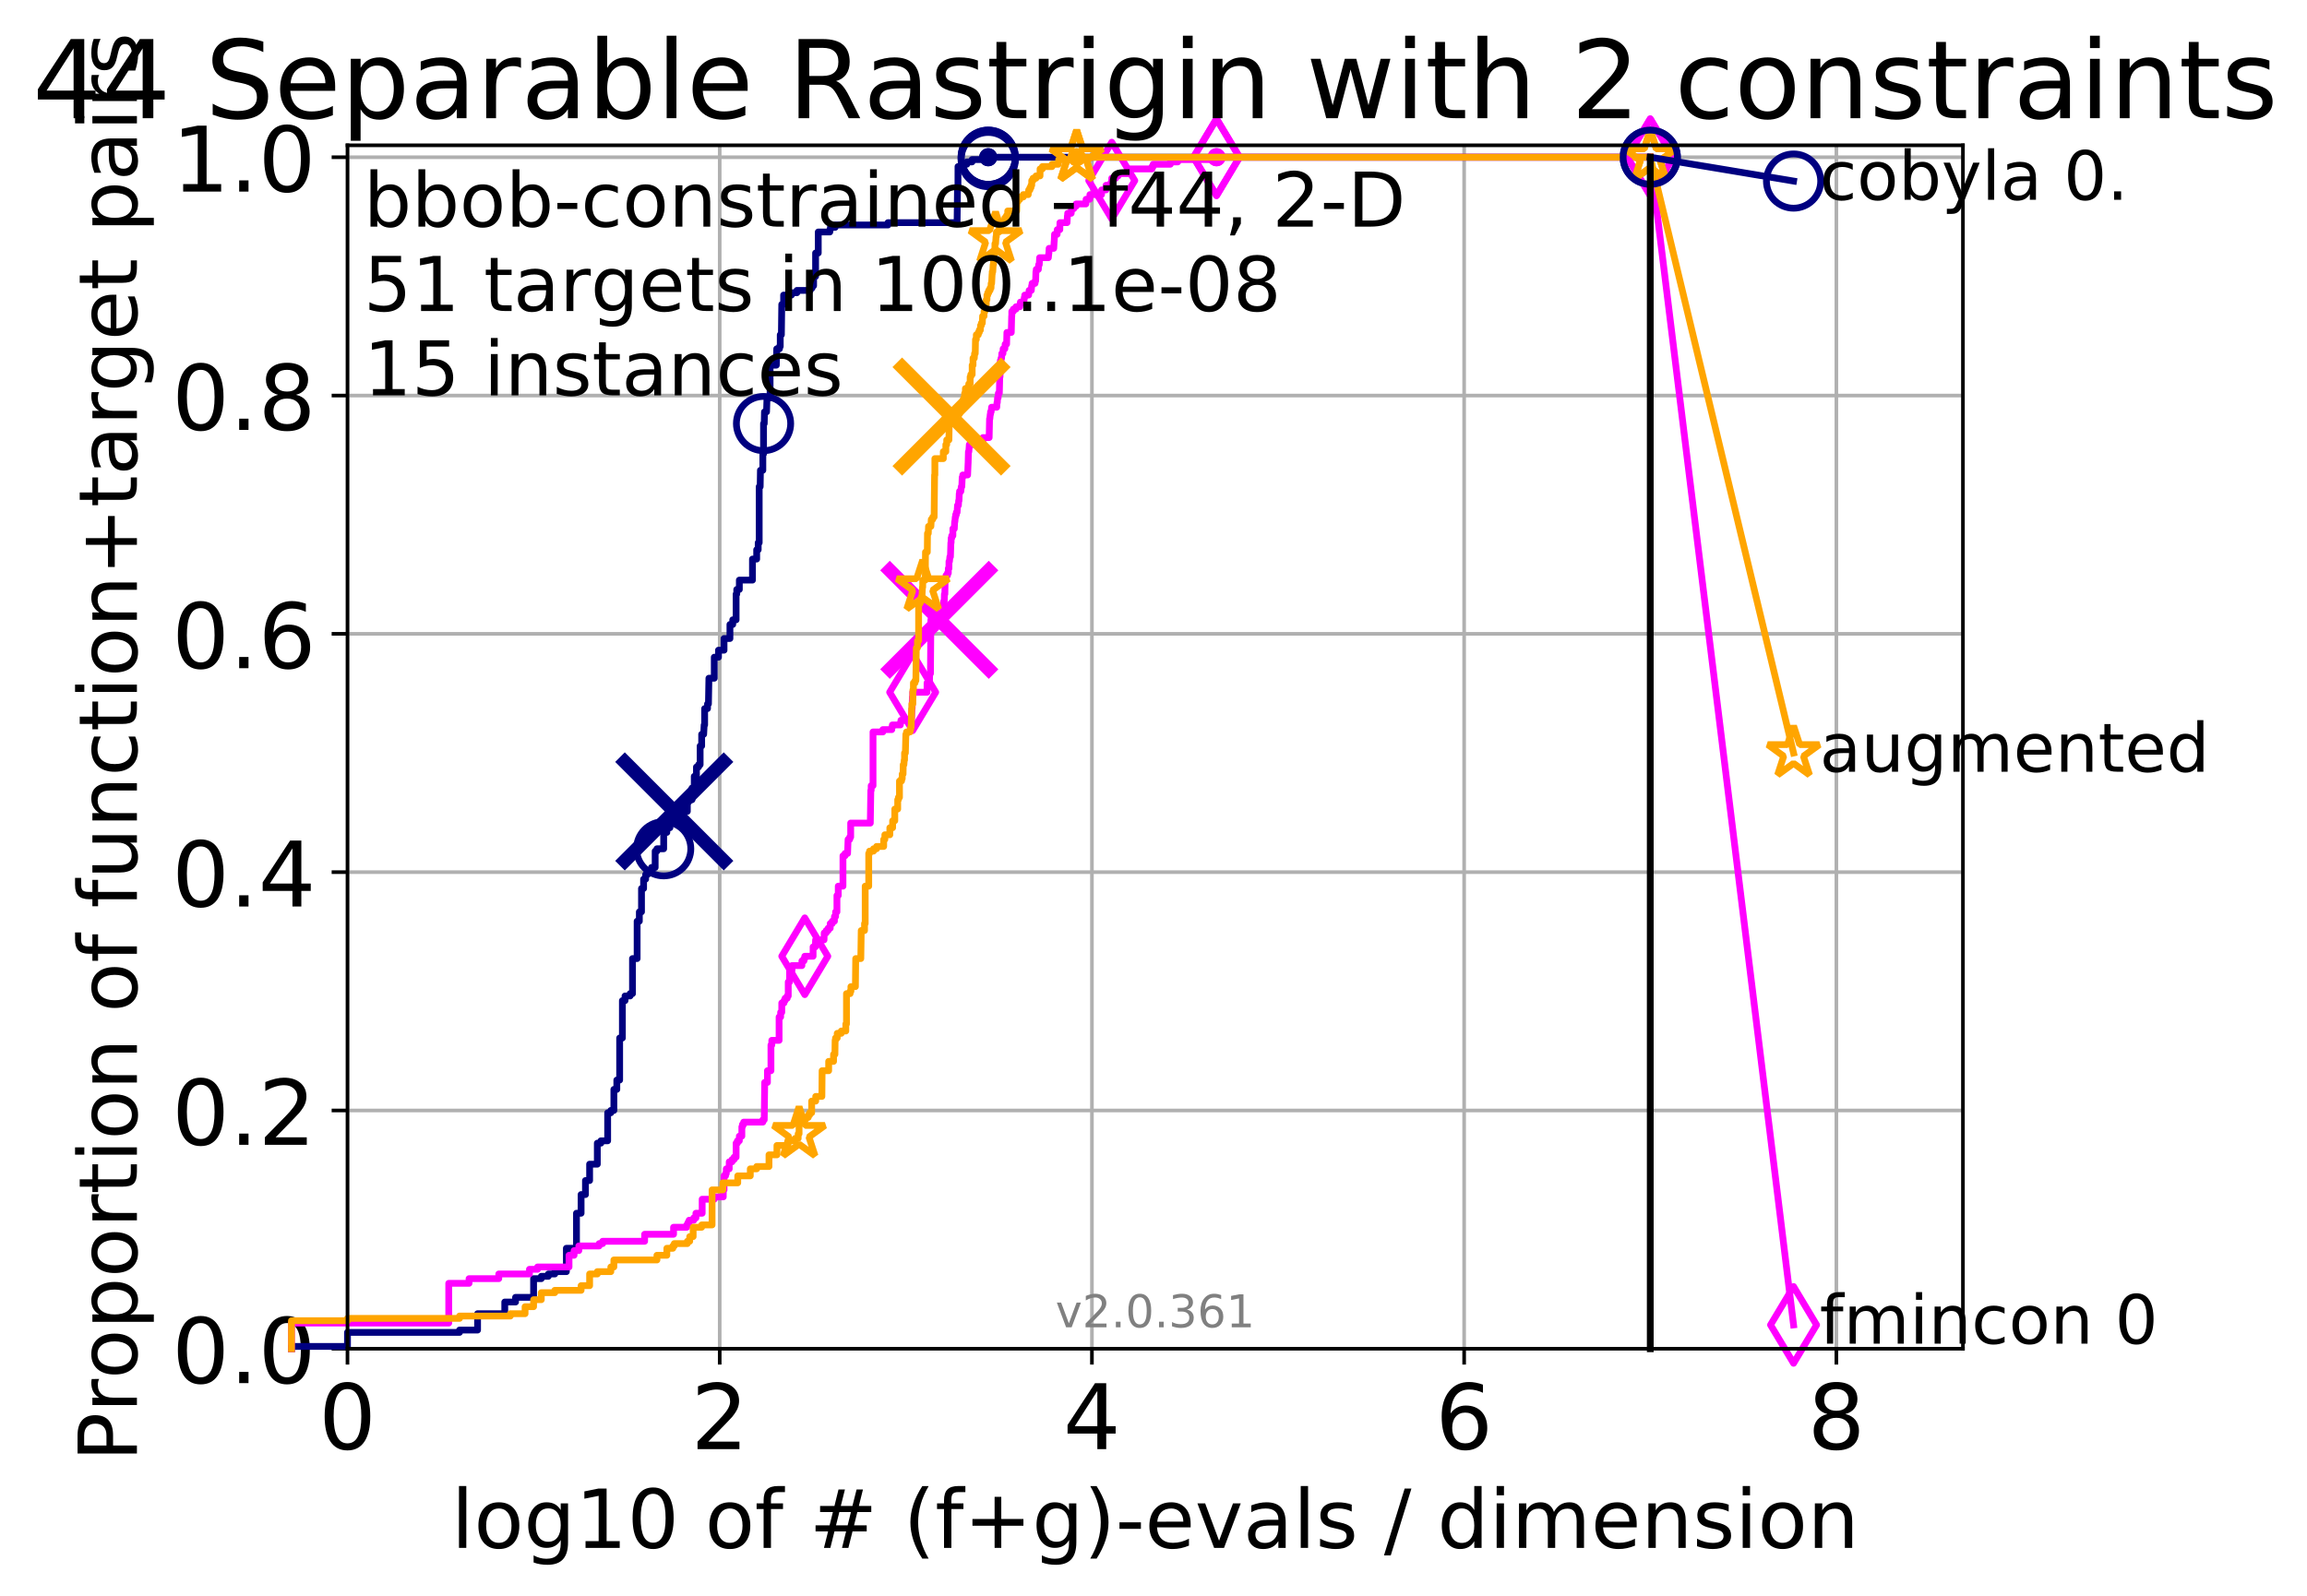 <?xml version="1.0" encoding="utf-8" standalone="no"?>
<!DOCTYPE svg PUBLIC "-//W3C//DTD SVG 1.1//EN"
  "http://www.w3.org/Graphics/SVG/1.1/DTD/svg11.dtd">
<!-- Created with matplotlib (http://matplotlib.org/) -->
<svg height="353pt" version="1.1" viewBox="0 0 510 353" width="510pt" xmlns="http://www.w3.org/2000/svg" xmlns:xlink="http://www.w3.org/1999/xlink">
 <defs>
  <style type="text/css">
*{stroke-linecap:butt;stroke-linejoin:round;}
  </style>
 </defs>
 <g id="figure_1">
  <g id="patch_1">
   <path d="M 0 353.222 
L 510.754 353.222 
L 510.754 0 
L 0 0 
z
" style="fill:#ffffff;"/>
  </g>
  <g id="axes_1">
   <g id="patch_2">
    <path d="M 76.817 298.245 
L 433.937 298.245 
L 433.937 32.133 
L 76.817 32.133 
z
" style="fill:#ffffff;"/>
   </g>
   <g id="matplotlib.axis_1">
    <g id="xtick_1">
     <g id="line2d_1">
      <path clip-path="url(#peb43aff55f)" d="M 76.817 298.245 
L 76.817 32.133 
" style="fill:none;stroke:#b0b0b0;stroke-linecap:square;stroke-width:0.8;"/>
     </g>
     <g id="line2d_2">
      <defs>
       <path d="M 0 0 
L 0 3.5 
" id="ma1032d09b6" style="stroke:#000000;stroke-width:0.8;"/>
      </defs>
      <g>
       <use style="stroke:#000000;stroke-width:0.8;" x="76.817" xlink:href="#ma1032d09b6" y="298.245"/>
      </g>
     </g>
     <g id="text_1">
      <!-- 0 -->
      <defs>
       <path d="M 31.781 66.406 
Q 24.172 66.406 20.328 58.906 
Q 16.5 51.422 16.5 36.375 
Q 16.5 21.391 20.328 13.891 
Q 24.172 6.391 31.781 6.391 
Q 39.453 6.391 43.281 13.891 
Q 47.125 21.391 47.125 36.375 
Q 47.125 51.422 43.281 58.906 
Q 39.453 66.406 31.781 66.406 
z
M 31.781 74.219 
Q 44.047 74.219 50.516 64.516 
Q 56.984 54.828 56.984 36.375 
Q 56.984 17.969 50.516 8.266 
Q 44.047 -1.422 31.781 -1.422 
Q 19.531 -1.422 13.062 8.266 
Q 6.594 17.969 6.594 36.375 
Q 6.594 54.828 13.062 64.516 
Q 19.531 74.219 31.781 74.219 
z
" id="DejaVuSans-30"/>
      </defs>
      <g transform="translate(70.454 320.442)scale(0.2 -0.2)">
       <use xlink:href="#DejaVuSans-30"/>
      </g>
     </g>
    </g>
    <g id="xtick_2">
     <g id="line2d_3">
      <path clip-path="url(#peb43aff55f)" d="M 159.103 298.245 
L 159.103 32.133 
" style="fill:none;stroke:#b0b0b0;stroke-linecap:square;stroke-width:0.8;"/>
     </g>
     <g id="line2d_4">
      <g>
       <use style="stroke:#000000;stroke-width:0.8;" x="159.103" xlink:href="#ma1032d09b6" y="298.245"/>
      </g>
     </g>
     <g id="text_2">
      <!-- 2 -->
      <defs>
       <path d="M 19.188 8.297 
L 53.609 8.297 
L 53.609 0 
L 7.328 0 
L 7.328 8.297 
Q 12.938 14.109 22.625 23.891 
Q 32.328 33.688 34.812 36.531 
Q 39.547 41.844 41.422 45.531 
Q 43.312 49.219 43.312 52.781 
Q 43.312 58.594 39.234 62.25 
Q 35.156 65.922 28.609 65.922 
Q 23.969 65.922 18.812 64.312 
Q 13.672 62.703 7.812 59.422 
L 7.812 69.391 
Q 13.766 71.781 18.938 73 
Q 24.125 74.219 28.422 74.219 
Q 39.75 74.219 46.484 68.547 
Q 53.219 62.891 53.219 53.422 
Q 53.219 48.922 51.531 44.891 
Q 49.859 40.875 45.406 35.406 
Q 44.188 33.984 37.641 27.219 
Q 31.109 20.453 19.188 8.297 
z
" id="DejaVuSans-32"/>
      </defs>
      <g transform="translate(152.74 320.442)scale(0.2 -0.2)">
       <use xlink:href="#DejaVuSans-32"/>
      </g>
     </g>
    </g>
    <g id="xtick_3">
     <g id="line2d_5">
      <path clip-path="url(#peb43aff55f)" d="M 241.388 298.245 
L 241.388 32.133 
" style="fill:none;stroke:#b0b0b0;stroke-linecap:square;stroke-width:0.8;"/>
     </g>
     <g id="line2d_6">
      <g>
       <use style="stroke:#000000;stroke-width:0.8;" x="241.388" xlink:href="#ma1032d09b6" y="298.245"/>
      </g>
     </g>
     <g id="text_3">
      <!-- 4 -->
      <defs>
       <path d="M 37.797 64.312 
L 12.891 25.391 
L 37.797 25.391 
z
M 35.203 72.906 
L 47.609 72.906 
L 47.609 25.391 
L 58.016 25.391 
L 58.016 17.188 
L 47.609 17.188 
L 47.609 0 
L 37.797 0 
L 37.797 17.188 
L 4.891 17.188 
L 4.891 26.703 
z
" id="DejaVuSans-34"/>
      </defs>
      <g transform="translate(235.026 320.442)scale(0.2 -0.2)">
       <use xlink:href="#DejaVuSans-34"/>
      </g>
     </g>
    </g>
    <g id="xtick_4">
     <g id="line2d_7">
      <path clip-path="url(#peb43aff55f)" d="M 323.674 298.245 
L 323.674 32.133 
" style="fill:none;stroke:#b0b0b0;stroke-linecap:square;stroke-width:0.8;"/>
     </g>
     <g id="line2d_8">
      <g>
       <use style="stroke:#000000;stroke-width:0.8;" x="323.674" xlink:href="#ma1032d09b6" y="298.245"/>
      </g>
     </g>
     <g id="text_4">
      <!-- 6 -->
      <defs>
       <path d="M 33.016 40.375 
Q 26.375 40.375 22.484 35.828 
Q 18.609 31.297 18.609 23.391 
Q 18.609 15.531 22.484 10.953 
Q 26.375 6.391 33.016 6.391 
Q 39.656 6.391 43.531 10.953 
Q 47.406 15.531 47.406 23.391 
Q 47.406 31.297 43.531 35.828 
Q 39.656 40.375 33.016 40.375 
z
M 52.594 71.297 
L 52.594 62.312 
Q 48.875 64.062 45.094 64.984 
Q 41.312 65.922 37.594 65.922 
Q 27.828 65.922 22.672 59.328 
Q 17.531 52.734 16.797 39.406 
Q 19.672 43.656 24.016 45.922 
Q 28.375 48.188 33.594 48.188 
Q 44.578 48.188 50.953 41.516 
Q 57.328 34.859 57.328 23.391 
Q 57.328 12.156 50.688 5.359 
Q 44.047 -1.422 33.016 -1.422 
Q 20.359 -1.422 13.672 8.266 
Q 6.984 17.969 6.984 36.375 
Q 6.984 53.656 15.188 63.938 
Q 23.391 74.219 37.203 74.219 
Q 40.922 74.219 44.703 73.484 
Q 48.484 72.75 52.594 71.297 
z
" id="DejaVuSans-36"/>
      </defs>
      <g transform="translate(317.312 320.442)scale(0.2 -0.2)">
       <use xlink:href="#DejaVuSans-36"/>
      </g>
     </g>
    </g>
    <g id="xtick_5">
     <g id="line2d_9">
      <path clip-path="url(#peb43aff55f)" d="M 405.96 298.245 
L 405.96 32.133 
" style="fill:none;stroke:#b0b0b0;stroke-linecap:square;stroke-width:0.8;"/>
     </g>
     <g id="line2d_10">
      <g>
       <use style="stroke:#000000;stroke-width:0.8;" x="405.96" xlink:href="#ma1032d09b6" y="298.245"/>
      </g>
     </g>
     <g id="text_5">
      <!-- 8 -->
      <defs>
       <path d="M 31.781 34.625 
Q 24.75 34.625 20.719 30.859 
Q 16.703 27.094 16.703 20.516 
Q 16.703 13.922 20.719 10.156 
Q 24.75 6.391 31.781 6.391 
Q 38.812 6.391 42.859 10.172 
Q 46.922 13.969 46.922 20.516 
Q 46.922 27.094 42.891 30.859 
Q 38.875 34.625 31.781 34.625 
z
M 21.922 38.812 
Q 15.578 40.375 12.031 44.719 
Q 8.5 49.078 8.5 55.328 
Q 8.5 64.062 14.719 69.141 
Q 20.953 74.219 31.781 74.219 
Q 42.672 74.219 48.875 69.141 
Q 55.078 64.062 55.078 55.328 
Q 55.078 49.078 51.531 44.719 
Q 48 40.375 41.703 38.812 
Q 48.828 37.156 52.797 32.312 
Q 56.781 27.484 56.781 20.516 
Q 56.781 9.906 50.312 4.234 
Q 43.844 -1.422 31.781 -1.422 
Q 19.734 -1.422 13.25 4.234 
Q 6.781 9.906 6.781 20.516 
Q 6.781 27.484 10.781 32.312 
Q 14.797 37.156 21.922 38.812 
z
M 18.312 54.391 
Q 18.312 48.734 21.844 45.562 
Q 25.391 42.391 31.781 42.391 
Q 38.141 42.391 41.719 45.562 
Q 45.312 48.734 45.312 54.391 
Q 45.312 60.062 41.719 63.234 
Q 38.141 66.406 31.781 66.406 
Q 25.391 66.406 21.844 63.234 
Q 18.312 60.062 18.312 54.391 
z
" id="DejaVuSans-38"/>
      </defs>
      <g transform="translate(399.597 320.442)scale(0.2 -0.2)">
       <use xlink:href="#DejaVuSans-38"/>
      </g>
     </g>
    </g>
    <g id="text_6">
     <!-- log10 of # (f+g)-evals / dimension -->
     <defs>
      <path d="M 9.422 75.984 
L 18.406 75.984 
L 18.406 0 
L 9.422 0 
z
" id="DejaVuSans-6c"/>
      <path d="M 30.609 48.391 
Q 23.391 48.391 19.188 42.75 
Q 14.984 37.109 14.984 27.297 
Q 14.984 17.484 19.156 11.844 
Q 23.344 6.203 30.609 6.203 
Q 37.797 6.203 41.984 11.859 
Q 46.188 17.531 46.188 27.297 
Q 46.188 37.016 41.984 42.703 
Q 37.797 48.391 30.609 48.391 
z
M 30.609 56 
Q 42.328 56 49.016 48.375 
Q 55.719 40.766 55.719 27.297 
Q 55.719 13.875 49.016 6.219 
Q 42.328 -1.422 30.609 -1.422 
Q 18.844 -1.422 12.172 6.219 
Q 5.516 13.875 5.516 27.297 
Q 5.516 40.766 12.172 48.375 
Q 18.844 56 30.609 56 
z
" id="DejaVuSans-6f"/>
      <path d="M 45.406 27.984 
Q 45.406 37.75 41.375 43.109 
Q 37.359 48.484 30.078 48.484 
Q 22.859 48.484 18.828 43.109 
Q 14.797 37.75 14.797 27.984 
Q 14.797 18.266 18.828 12.891 
Q 22.859 7.516 30.078 7.516 
Q 37.359 7.516 41.375 12.891 
Q 45.406 18.266 45.406 27.984 
z
M 54.391 6.781 
Q 54.391 -7.172 48.188 -13.984 
Q 42 -20.797 29.203 -20.797 
Q 24.469 -20.797 20.266 -20.094 
Q 16.062 -19.391 12.109 -17.922 
L 12.109 -9.188 
Q 16.062 -11.328 19.922 -12.344 
Q 23.781 -13.375 27.781 -13.375 
Q 36.625 -13.375 41.016 -8.766 
Q 45.406 -4.156 45.406 5.172 
L 45.406 9.625 
Q 42.625 4.781 38.281 2.391 
Q 33.938 0 27.875 0 
Q 17.828 0 11.672 7.656 
Q 5.516 15.328 5.516 27.984 
Q 5.516 40.672 11.672 48.328 
Q 17.828 56 27.875 56 
Q 33.938 56 38.281 53.609 
Q 42.625 51.219 45.406 46.391 
L 45.406 54.688 
L 54.391 54.688 
z
" id="DejaVuSans-67"/>
      <path d="M 12.406 8.297 
L 28.516 8.297 
L 28.516 63.922 
L 10.984 60.406 
L 10.984 69.391 
L 28.422 72.906 
L 38.281 72.906 
L 38.281 8.297 
L 54.391 8.297 
L 54.391 0 
L 12.406 0 
z
" id="DejaVuSans-31"/>
      <path id="DejaVuSans-20"/>
      <path d="M 37.109 75.984 
L 37.109 68.5 
L 28.516 68.5 
Q 23.688 68.5 21.797 66.547 
Q 19.922 64.594 19.922 59.516 
L 19.922 54.688 
L 34.719 54.688 
L 34.719 47.703 
L 19.922 47.703 
L 19.922 0 
L 10.891 0 
L 10.891 47.703 
L 2.297 47.703 
L 2.297 54.688 
L 10.891 54.688 
L 10.891 58.5 
Q 10.891 67.625 15.141 71.797 
Q 19.391 75.984 28.609 75.984 
z
" id="DejaVuSans-66"/>
      <path d="M 51.125 44 
L 36.922 44 
L 32.812 27.688 
L 47.125 27.688 
z
M 43.797 71.781 
L 38.719 51.516 
L 52.984 51.516 
L 58.109 71.781 
L 65.922 71.781 
L 60.891 51.516 
L 76.125 51.516 
L 76.125 44 
L 58.984 44 
L 54.984 27.688 
L 70.516 27.688 
L 70.516 20.219 
L 53.078 20.219 
L 48 0 
L 40.188 0 
L 45.219 20.219 
L 30.906 20.219 
L 25.875 0 
L 18.016 0 
L 23.094 20.219 
L 7.719 20.219 
L 7.719 27.688 
L 24.906 27.688 
L 29 44 
L 13.281 44 
L 13.281 51.516 
L 30.906 51.516 
L 35.891 71.781 
z
" id="DejaVuSans-23"/>
      <path d="M 31 75.875 
Q 24.469 64.656 21.281 53.656 
Q 18.109 42.672 18.109 31.391 
Q 18.109 20.125 21.312 9.062 
Q 24.516 -2 31 -13.188 
L 23.188 -13.188 
Q 15.875 -1.703 12.234 9.375 
Q 8.594 20.453 8.594 31.391 
Q 8.594 42.281 12.203 53.312 
Q 15.828 64.359 23.188 75.875 
z
" id="DejaVuSans-28"/>
      <path d="M 46 62.703 
L 46 35.5 
L 73.188 35.5 
L 73.188 27.203 
L 46 27.203 
L 46 0 
L 37.797 0 
L 37.797 27.203 
L 10.594 27.203 
L 10.594 35.5 
L 37.797 35.5 
L 37.797 62.703 
z
" id="DejaVuSans-2b"/>
      <path d="M 8.016 75.875 
L 15.828 75.875 
Q 23.141 64.359 26.781 53.312 
Q 30.422 42.281 30.422 31.391 
Q 30.422 20.453 26.781 9.375 
Q 23.141 -1.703 15.828 -13.188 
L 8.016 -13.188 
Q 14.5 -2 17.703 9.062 
Q 20.906 20.125 20.906 31.391 
Q 20.906 42.672 17.703 53.656 
Q 14.5 64.656 8.016 75.875 
z
" id="DejaVuSans-29"/>
      <path d="M 4.891 31.391 
L 31.203 31.391 
L 31.203 23.391 
L 4.891 23.391 
z
" id="DejaVuSans-2d"/>
      <path d="M 56.203 29.594 
L 56.203 25.203 
L 14.891 25.203 
Q 15.484 15.922 20.484 11.062 
Q 25.484 6.203 34.422 6.203 
Q 39.594 6.203 44.453 7.469 
Q 49.312 8.734 54.109 11.281 
L 54.109 2.781 
Q 49.266 0.734 44.188 -0.344 
Q 39.109 -1.422 33.891 -1.422 
Q 20.797 -1.422 13.156 6.188 
Q 5.516 13.812 5.516 26.812 
Q 5.516 40.234 12.766 48.109 
Q 20.016 56 32.328 56 
Q 43.359 56 49.781 48.891 
Q 56.203 41.797 56.203 29.594 
z
M 47.219 32.234 
Q 47.125 39.594 43.094 43.984 
Q 39.062 48.391 32.422 48.391 
Q 24.906 48.391 20.391 44.141 
Q 15.875 39.891 15.188 32.172 
z
" id="DejaVuSans-65"/>
      <path d="M 2.984 54.688 
L 12.5 54.688 
L 29.594 8.797 
L 46.688 54.688 
L 56.203 54.688 
L 35.688 0 
L 23.484 0 
z
" id="DejaVuSans-76"/>
      <path d="M 34.281 27.484 
Q 23.391 27.484 19.188 25 
Q 14.984 22.516 14.984 16.5 
Q 14.984 11.719 18.141 8.906 
Q 21.297 6.109 26.703 6.109 
Q 34.188 6.109 38.703 11.406 
Q 43.219 16.703 43.219 25.484 
L 43.219 27.484 
z
M 52.203 31.203 
L 52.203 0 
L 43.219 0 
L 43.219 8.297 
Q 40.141 3.328 35.547 0.953 
Q 30.953 -1.422 24.312 -1.422 
Q 15.922 -1.422 10.953 3.297 
Q 6 8.016 6 15.922 
Q 6 25.141 12.172 29.828 
Q 18.359 34.516 30.609 34.516 
L 43.219 34.516 
L 43.219 35.406 
Q 43.219 41.609 39.141 45 
Q 35.062 48.391 27.688 48.391 
Q 23 48.391 18.547 47.266 
Q 14.109 46.141 10.016 43.891 
L 10.016 52.203 
Q 14.938 54.109 19.578 55.047 
Q 24.219 56 28.609 56 
Q 40.484 56 46.344 49.844 
Q 52.203 43.703 52.203 31.203 
z
" id="DejaVuSans-61"/>
      <path d="M 44.281 53.078 
L 44.281 44.578 
Q 40.484 46.531 36.375 47.5 
Q 32.281 48.484 27.875 48.484 
Q 21.188 48.484 17.844 46.438 
Q 14.5 44.391 14.5 40.281 
Q 14.5 37.156 16.891 35.375 
Q 19.281 33.594 26.516 31.984 
L 29.594 31.297 
Q 39.156 29.25 43.188 25.516 
Q 47.219 21.781 47.219 15.094 
Q 47.219 7.469 41.188 3.016 
Q 35.156 -1.422 24.609 -1.422 
Q 20.219 -1.422 15.453 -0.562 
Q 10.688 0.297 5.422 2 
L 5.422 11.281 
Q 10.406 8.688 15.234 7.391 
Q 20.062 6.109 24.812 6.109 
Q 31.156 6.109 34.562 8.281 
Q 37.984 10.453 37.984 14.406 
Q 37.984 18.062 35.516 20.016 
Q 33.062 21.969 24.703 23.781 
L 21.578 24.516 
Q 13.234 26.266 9.516 29.906 
Q 5.812 33.547 5.812 39.891 
Q 5.812 47.609 11.281 51.797 
Q 16.75 56 26.812 56 
Q 31.781 56 36.172 55.266 
Q 40.578 54.547 44.281 53.078 
z
" id="DejaVuSans-73"/>
      <path d="M 25.391 72.906 
L 33.688 72.906 
L 8.297 -9.281 
L 0 -9.281 
z
" id="DejaVuSans-2f"/>
      <path d="M 45.406 46.391 
L 45.406 75.984 
L 54.391 75.984 
L 54.391 0 
L 45.406 0 
L 45.406 8.203 
Q 42.578 3.328 38.25 0.953 
Q 33.938 -1.422 27.875 -1.422 
Q 17.969 -1.422 11.734 6.484 
Q 5.516 14.406 5.516 27.297 
Q 5.516 40.188 11.734 48.094 
Q 17.969 56 27.875 56 
Q 33.938 56 38.25 53.625 
Q 42.578 51.266 45.406 46.391 
z
M 14.797 27.297 
Q 14.797 17.391 18.875 11.75 
Q 22.953 6.109 30.078 6.109 
Q 37.203 6.109 41.297 11.75 
Q 45.406 17.391 45.406 27.297 
Q 45.406 37.203 41.297 42.844 
Q 37.203 48.484 30.078 48.484 
Q 22.953 48.484 18.875 42.844 
Q 14.797 37.203 14.797 27.297 
z
" id="DejaVuSans-64"/>
      <path d="M 9.422 54.688 
L 18.406 54.688 
L 18.406 0 
L 9.422 0 
z
M 9.422 75.984 
L 18.406 75.984 
L 18.406 64.594 
L 9.422 64.594 
z
" id="DejaVuSans-69"/>
      <path d="M 52 44.188 
Q 55.375 50.25 60.062 53.125 
Q 64.75 56 71.094 56 
Q 79.641 56 84.281 50.016 
Q 88.922 44.047 88.922 33.016 
L 88.922 0 
L 79.891 0 
L 79.891 32.719 
Q 79.891 40.578 77.094 44.375 
Q 74.312 48.188 68.609 48.188 
Q 61.625 48.188 57.562 43.547 
Q 53.516 38.922 53.516 30.906 
L 53.516 0 
L 44.484 0 
L 44.484 32.719 
Q 44.484 40.625 41.703 44.406 
Q 38.922 48.188 33.109 48.188 
Q 26.219 48.188 22.156 43.531 
Q 18.109 38.875 18.109 30.906 
L 18.109 0 
L 9.078 0 
L 9.078 54.688 
L 18.109 54.688 
L 18.109 46.188 
Q 21.188 51.219 25.484 53.609 
Q 29.781 56 35.688 56 
Q 41.656 56 45.828 52.969 
Q 50 49.953 52 44.188 
z
" id="DejaVuSans-6d"/>
      <path d="M 54.891 33.016 
L 54.891 0 
L 45.906 0 
L 45.906 32.719 
Q 45.906 40.484 42.875 44.328 
Q 39.844 48.188 33.797 48.188 
Q 26.516 48.188 22.312 43.547 
Q 18.109 38.922 18.109 30.906 
L 18.109 0 
L 9.078 0 
L 9.078 54.688 
L 18.109 54.688 
L 18.109 46.188 
Q 21.344 51.125 25.703 53.562 
Q 30.078 56 35.797 56 
Q 45.219 56 50.047 50.172 
Q 54.891 44.344 54.891 33.016 
z
" id="DejaVuSans-6e"/>
     </defs>
     <g transform="translate(99.77 342.279)scale(0.18 -0.18)">
      <use xlink:href="#DejaVuSans-6c"/>
      <use x="27.783" xlink:href="#DejaVuSans-6f"/>
      <use x="88.965" xlink:href="#DejaVuSans-67"/>
      <use x="152.441" xlink:href="#DejaVuSans-31"/>
      <use x="216.064" xlink:href="#DejaVuSans-30"/>
      <use x="279.688" xlink:href="#DejaVuSans-20"/>
      <use x="311.475" xlink:href="#DejaVuSans-6f"/>
      <use x="372.656" xlink:href="#DejaVuSans-66"/>
      <use x="407.861" xlink:href="#DejaVuSans-20"/>
      <use x="439.648" xlink:href="#DejaVuSans-23"/>
      <use x="523.438" xlink:href="#DejaVuSans-20"/>
      <use x="555.225" xlink:href="#DejaVuSans-28"/>
      <use x="594.238" xlink:href="#DejaVuSans-66"/>
      <use x="629.443" xlink:href="#DejaVuSans-2b"/>
      <use x="713.232" xlink:href="#DejaVuSans-67"/>
      <use x="776.709" xlink:href="#DejaVuSans-29"/>
      <use x="815.723" xlink:href="#DejaVuSans-2d"/>
      <use x="851.807" xlink:href="#DejaVuSans-65"/>
      <use x="913.33" xlink:href="#DejaVuSans-76"/>
      <use x="972.51" xlink:href="#DejaVuSans-61"/>
      <use x="1033.789" xlink:href="#DejaVuSans-6c"/>
      <use x="1061.572" xlink:href="#DejaVuSans-73"/>
      <use x="1113.672" xlink:href="#DejaVuSans-20"/>
      <use x="1145.459" xlink:href="#DejaVuSans-2f"/>
      <use x="1179.15" xlink:href="#DejaVuSans-20"/>
      <use x="1210.938" xlink:href="#DejaVuSans-64"/>
      <use x="1274.414" xlink:href="#DejaVuSans-69"/>
      <use x="1302.197" xlink:href="#DejaVuSans-6d"/>
      <use x="1399.609" xlink:href="#DejaVuSans-65"/>
      <use x="1461.133" xlink:href="#DejaVuSans-6e"/>
      <use x="1524.512" xlink:href="#DejaVuSans-73"/>
      <use x="1576.611" xlink:href="#DejaVuSans-69"/>
      <use x="1604.395" xlink:href="#DejaVuSans-6f"/>
      <use x="1665.576" xlink:href="#DejaVuSans-6e"/>
     </g>
    </g>
   </g>
   <g id="matplotlib.axis_2">
    <g id="ytick_1">
     <g id="line2d_11">
      <path clip-path="url(#peb43aff55f)" d="M 76.817 298.245 
L 433.937 298.245 
" style="fill:none;stroke:#b0b0b0;stroke-linecap:square;stroke-width:0.8;"/>
     </g>
     <g id="line2d_12">
      <defs>
       <path d="M 0 0 
L -3.5 0 
" id="m3551109e4b" style="stroke:#000000;stroke-width:0.8;"/>
      </defs>
      <g>
       <use style="stroke:#000000;stroke-width:0.8;" x="76.817" xlink:href="#m3551109e4b" y="298.245"/>
      </g>
     </g>
     <g id="text_7">
      <!-- 0.0 -->
      <defs>
       <path d="M 10.688 12.406 
L 21 12.406 
L 21 0 
L 10.688 0 
z
" id="DejaVuSans-2e"/>
      </defs>
      <g transform="translate(38.011 305.844)scale(0.2 -0.2)">
       <use xlink:href="#DejaVuSans-30"/>
       <use x="63.623" xlink:href="#DejaVuSans-2e"/>
       <use x="95.41" xlink:href="#DejaVuSans-30"/>
      </g>
     </g>
    </g>
    <g id="ytick_2">
     <g id="line2d_13">
      <path clip-path="url(#peb43aff55f)" d="M 76.817 245.55 
L 433.937 245.55 
" style="fill:none;stroke:#b0b0b0;stroke-linecap:square;stroke-width:0.8;"/>
     </g>
     <g id="line2d_14">
      <g>
       <use style="stroke:#000000;stroke-width:0.8;" x="76.817" xlink:href="#m3551109e4b" y="245.55"/>
      </g>
     </g>
     <g id="text_8">
      <!-- 0.2 -->
      <g transform="translate(38.011 253.148)scale(0.2 -0.2)">
       <use xlink:href="#DejaVuSans-30"/>
       <use x="63.623" xlink:href="#DejaVuSans-2e"/>
       <use x="95.41" xlink:href="#DejaVuSans-32"/>
      </g>
     </g>
    </g>
    <g id="ytick_3">
     <g id="line2d_15">
      <path clip-path="url(#peb43aff55f)" d="M 76.817 192.854 
L 433.937 192.854 
" style="fill:none;stroke:#b0b0b0;stroke-linecap:square;stroke-width:0.8;"/>
     </g>
     <g id="line2d_16">
      <g>
       <use style="stroke:#000000;stroke-width:0.8;" x="76.817" xlink:href="#m3551109e4b" y="192.854"/>
      </g>
     </g>
     <g id="text_9">
      <!-- 0.4 -->
      <g transform="translate(38.011 200.453)scale(0.2 -0.2)">
       <use xlink:href="#DejaVuSans-30"/>
       <use x="63.623" xlink:href="#DejaVuSans-2e"/>
       <use x="95.41" xlink:href="#DejaVuSans-34"/>
      </g>
     </g>
    </g>
    <g id="ytick_4">
     <g id="line2d_17">
      <path clip-path="url(#peb43aff55f)" d="M 76.817 140.159 
L 433.937 140.159 
" style="fill:none;stroke:#b0b0b0;stroke-linecap:square;stroke-width:0.8;"/>
     </g>
     <g id="line2d_18">
      <g>
       <use style="stroke:#000000;stroke-width:0.8;" x="76.817" xlink:href="#m3551109e4b" y="140.159"/>
      </g>
     </g>
     <g id="text_10">
      <!-- 0.6 -->
      <g transform="translate(38.011 147.757)scale(0.2 -0.2)">
       <use xlink:href="#DejaVuSans-30"/>
       <use x="63.623" xlink:href="#DejaVuSans-2e"/>
       <use x="95.41" xlink:href="#DejaVuSans-36"/>
      </g>
     </g>
    </g>
    <g id="ytick_5">
     <g id="line2d_19">
      <path clip-path="url(#peb43aff55f)" d="M 76.817 87.464 
L 433.937 87.464 
" style="fill:none;stroke:#b0b0b0;stroke-linecap:square;stroke-width:0.8;"/>
     </g>
     <g id="line2d_20">
      <g>
       <use style="stroke:#000000;stroke-width:0.8;" x="76.817" xlink:href="#m3551109e4b" y="87.464"/>
      </g>
     </g>
     <g id="text_11">
      <!-- 0.8 -->
      <g transform="translate(38.011 95.062)scale(0.2 -0.2)">
       <use xlink:href="#DejaVuSans-30"/>
       <use x="63.623" xlink:href="#DejaVuSans-2e"/>
       <use x="95.41" xlink:href="#DejaVuSans-38"/>
      </g>
     </g>
    </g>
    <g id="ytick_6">
     <g id="line2d_21">
      <path clip-path="url(#peb43aff55f)" d="M 76.817 34.768 
L 433.937 34.768 
" style="fill:none;stroke:#b0b0b0;stroke-linecap:square;stroke-width:0.8;"/>
     </g>
     <g id="line2d_22">
      <g>
       <use style="stroke:#000000;stroke-width:0.8;" x="76.817" xlink:href="#m3551109e4b" y="34.768"/>
      </g>
     </g>
     <g id="text_12">
      <!-- 1.0 -->
      <g transform="translate(38.011 42.367)scale(0.2 -0.2)">
       <use xlink:href="#DejaVuSans-31"/>
       <use x="63.623" xlink:href="#DejaVuSans-2e"/>
       <use x="95.41" xlink:href="#DejaVuSans-30"/>
      </g>
     </g>
    </g>
    <g id="text_13">
     <!-- Proportion of function+target pairs -->
     <defs>
      <path d="M 19.672 64.797 
L 19.672 37.406 
L 32.078 37.406 
Q 38.969 37.406 42.719 40.969 
Q 46.484 44.531 46.484 51.125 
Q 46.484 57.672 42.719 61.234 
Q 38.969 64.797 32.078 64.797 
z
M 9.812 72.906 
L 32.078 72.906 
Q 44.344 72.906 50.609 67.359 
Q 56.891 61.812 56.891 51.125 
Q 56.891 40.328 50.609 34.812 
Q 44.344 29.297 32.078 29.297 
L 19.672 29.297 
L 19.672 0 
L 9.812 0 
z
" id="DejaVuSans-50"/>
      <path d="M 41.109 46.297 
Q 39.594 47.172 37.812 47.578 
Q 36.031 48 33.891 48 
Q 26.266 48 22.188 43.047 
Q 18.109 38.094 18.109 28.812 
L 18.109 0 
L 9.078 0 
L 9.078 54.688 
L 18.109 54.688 
L 18.109 46.188 
Q 20.953 51.172 25.484 53.578 
Q 30.031 56 36.531 56 
Q 37.453 56 38.578 55.875 
Q 39.703 55.766 41.062 55.516 
z
" id="DejaVuSans-72"/>
      <path d="M 18.109 8.203 
L 18.109 -20.797 
L 9.078 -20.797 
L 9.078 54.688 
L 18.109 54.688 
L 18.109 46.391 
Q 20.953 51.266 25.266 53.625 
Q 29.594 56 35.594 56 
Q 45.562 56 51.781 48.094 
Q 58.016 40.188 58.016 27.297 
Q 58.016 14.406 51.781 6.484 
Q 45.562 -1.422 35.594 -1.422 
Q 29.594 -1.422 25.266 0.953 
Q 20.953 3.328 18.109 8.203 
z
M 48.688 27.297 
Q 48.688 37.203 44.609 42.844 
Q 40.531 48.484 33.406 48.484 
Q 26.266 48.484 22.188 42.844 
Q 18.109 37.203 18.109 27.297 
Q 18.109 17.391 22.188 11.75 
Q 26.266 6.109 33.406 6.109 
Q 40.531 6.109 44.609 11.75 
Q 48.688 17.391 48.688 27.297 
z
" id="DejaVuSans-70"/>
      <path d="M 18.312 70.219 
L 18.312 54.688 
L 36.812 54.688 
L 36.812 47.703 
L 18.312 47.703 
L 18.312 18.016 
Q 18.312 11.328 20.141 9.422 
Q 21.969 7.516 27.594 7.516 
L 36.812 7.516 
L 36.812 0 
L 27.594 0 
Q 17.188 0 13.234 3.875 
Q 9.281 7.766 9.281 18.016 
L 9.281 47.703 
L 2.688 47.703 
L 2.688 54.688 
L 9.281 54.688 
L 9.281 70.219 
z
" id="DejaVuSans-74"/>
      <path d="M 8.5 21.578 
L 8.5 54.688 
L 17.484 54.688 
L 17.484 21.922 
Q 17.484 14.156 20.5 10.266 
Q 23.531 6.391 29.594 6.391 
Q 36.859 6.391 41.078 11.031 
Q 45.312 15.672 45.312 23.688 
L 45.312 54.688 
L 54.297 54.688 
L 54.297 0 
L 45.312 0 
L 45.312 8.406 
Q 42.047 3.422 37.719 1 
Q 33.406 -1.422 27.688 -1.422 
Q 18.266 -1.422 13.375 4.438 
Q 8.5 10.297 8.5 21.578 
z
M 31.109 56 
z
" id="DejaVuSans-75"/>
      <path d="M 48.781 52.594 
L 48.781 44.188 
Q 44.969 46.297 41.141 47.344 
Q 37.312 48.391 33.406 48.391 
Q 24.656 48.391 19.812 42.844 
Q 14.984 37.312 14.984 27.297 
Q 14.984 17.281 19.812 11.734 
Q 24.656 6.203 33.406 6.203 
Q 37.312 6.203 41.141 7.25 
Q 44.969 8.297 48.781 10.406 
L 48.781 2.094 
Q 45.016 0.344 40.984 -0.531 
Q 36.969 -1.422 32.422 -1.422 
Q 20.062 -1.422 12.781 6.344 
Q 5.516 14.109 5.516 27.297 
Q 5.516 40.672 12.859 48.328 
Q 20.219 56 33.016 56 
Q 37.156 56 41.109 55.141 
Q 45.062 54.297 48.781 52.594 
z
" id="DejaVuSans-63"/>
     </defs>
     <g transform="translate(30.267 323.179)rotate(-90)scale(0.18 -0.18)">
      <use xlink:href="#DejaVuSans-50"/>
      <use x="60.287" xlink:href="#DejaVuSans-72"/>
      <use x="101.369" xlink:href="#DejaVuSans-6f"/>
      <use x="162.551" xlink:href="#DejaVuSans-70"/>
      <use x="226.027" xlink:href="#DejaVuSans-6f"/>
      <use x="287.209" xlink:href="#DejaVuSans-72"/>
      <use x="328.322" xlink:href="#DejaVuSans-74"/>
      <use x="367.531" xlink:href="#DejaVuSans-69"/>
      <use x="395.314" xlink:href="#DejaVuSans-6f"/>
      <use x="456.496" xlink:href="#DejaVuSans-6e"/>
      <use x="519.875" xlink:href="#DejaVuSans-20"/>
      <use x="551.662" xlink:href="#DejaVuSans-6f"/>
      <use x="612.844" xlink:href="#DejaVuSans-66"/>
      <use x="648.049" xlink:href="#DejaVuSans-20"/>
      <use x="679.836" xlink:href="#DejaVuSans-66"/>
      <use x="715.041" xlink:href="#DejaVuSans-75"/>
      <use x="778.42" xlink:href="#DejaVuSans-6e"/>
      <use x="841.799" xlink:href="#DejaVuSans-63"/>
      <use x="896.779" xlink:href="#DejaVuSans-74"/>
      <use x="935.988" xlink:href="#DejaVuSans-69"/>
      <use x="963.771" xlink:href="#DejaVuSans-6f"/>
      <use x="1024.953" xlink:href="#DejaVuSans-6e"/>
      <use x="1088.332" xlink:href="#DejaVuSans-2b"/>
      <use x="1172.121" xlink:href="#DejaVuSans-74"/>
      <use x="1211.33" xlink:href="#DejaVuSans-61"/>
      <use x="1272.609" xlink:href="#DejaVuSans-72"/>
      <use x="1313.707" xlink:href="#DejaVuSans-67"/>
      <use x="1377.184" xlink:href="#DejaVuSans-65"/>
      <use x="1438.707" xlink:href="#DejaVuSans-74"/>
      <use x="1477.916" xlink:href="#DejaVuSans-20"/>
      <use x="1509.703" xlink:href="#DejaVuSans-70"/>
      <use x="1573.18" xlink:href="#DejaVuSans-61"/>
      <use x="1634.459" xlink:href="#DejaVuSans-69"/>
      <use x="1662.242" xlink:href="#DejaVuSans-72"/>
      <use x="1703.355" xlink:href="#DejaVuSans-73"/>
     </g>
    </g>
   </g>
   <g id="line2d_23">
    <defs>
     <path d="M 0 1.5 
C 0.398 1.5 0.779 1.342 1.061 1.061 
C 1.342 0.779 1.5 0.398 1.5 0 
C 1.5 -0.398 1.342 -0.779 1.061 -1.061 
C 0.779 -1.342 0.398 -1.5 0 -1.5 
C -0.398 -1.5 -0.779 -1.342 -1.061 -1.061 
C -1.342 -0.779 -1.5 -0.398 -1.5 0 
C -1.5 0.398 -1.342 0.779 -1.061 1.061 
C -0.779 1.342 -0.398 1.5 0 1.5 
z
" id="m0d97fa3070" style="stroke:#000080;"/>
    </defs>
    <g>
     <use style="fill:#000080;stroke:#000080;" x="218.46" xlink:href="#m0d97fa3070" y="34.768"/>
     <use style="fill:#000080;stroke:#000080;" x="218.46" xlink:href="#m0d97fa3070" y="34.768"/>
    </g>
   </g>
   <g id="line2d_24">
    <path d="M 64.432 298.245 
L 64.432 297.729 
L 76.817 297.729 
L 76.817 294.629 
L 101.587 294.629 
L 101.587 294.112 
L 105.574 294.112 
L 105.574 290.496 
L 111.587 290.496 
L 111.587 287.913 
L 113.973 287.913 
L 113.973 286.88 
L 117.96 286.88 
L 117.96 282.747 
L 119.663 282.747 
L 119.663 282.23 
L 121.217 282.23 
L 121.217 281.713 
L 122.648 281.713 
L 122.648 281.197 
L 125.205 281.197 
L 125.205 276.031 
L 127.441 276.031 
L 127.441 268.281 
L 128.462 268.281 
L 128.462 264.148 
L 129.428 264.148 
L 129.428 261.049 
L 130.345 261.049 
L 130.345 257.432 
L 132.048 257.432 
L 132.048 252.783 
L 132.842 252.783 
L 132.842 252.266 
L 134.332 252.266 
L 134.332 246.067 
L 135.033 246.067 
L 135.033 245.55 
L 135.707 245.55 
L 135.707 240.9 
L 136.357 240.9 
L 136.357 238.834 
L 136.984 238.834 
L 136.984 229.535 
L 137.59 229.535 
L 137.59 221.269 
L 138.176 221.269 
L 138.176 220.235 
L 139.293 220.235 
L 139.293 219.719 
L 139.826 219.719 
L 139.826 211.969 
L 140.848 211.969 
L 140.848 203.704 
L 141.337 203.704 
L 141.337 201.637 
L 141.814 201.637 
L 141.814 196.471 
L 142.278 196.471 
L 142.278 194.404 
L 142.73 194.404 
L 142.73 193.371 
L 143.171 193.371 
L 143.171 192.854 
L 144.022 192.854 
L 144.022 191.821 
L 144.835 191.821 
L 144.835 188.205 
L 145.227 188.205 
L 145.227 187.688 
L 146.717 187.688 
L 146.717 184.072 
L 147.418 184.072 
L 147.418 183.039 
L 148.093 183.039 
L 148.093 179.422 
L 151.947 179.422 
L 151.947 176.839 
L 152.983 176.839 
L 152.983 174.256 
L 153.479 174.256 
L 153.479 171.673 
L 153.962 171.673 
L 153.962 169.606 
L 154.432 169.606 
L 154.432 169.09 
L 154.777 169.09 
L 154.777 164.957 
L 155.115 164.957 
L 155.115 162.374 
L 155.557 162.374 
L 155.665 160.307 
L 155.773 160.307 
L 155.773 156.691 
L 156.408 156.691 
L 156.408 155.658 
L 156.614 155.658 
L 156.717 149.975 
L 157.902 149.975 
L 157.902 145.325 
L 158.833 145.325 
L 158.833 143.775 
L 160.059 143.775 
L 160.059 141.192 
L 161.365 141.192 
L 161.365 138.093 
L 161.984 138.093 
L 161.984 137.059 
L 162.729 137.059 
L 162.729 131.376 
L 162.874 131.376 
L 162.874 130.343 
L 163.444 130.343 
L 163.444 128.277 
L 166.347 128.277 
L 166.347 123.627 
L 167.276 123.627 
L 167.276 121.561 
L 167.612 121.561 
L 167.612 120.011 
L 167.833 120.011 
L 167.833 107.612 
L 168.05 107.612 
L 168.105 103.995 
L 168.636 103.995 
L 168.636 100.379 
L 168.793 100.379 
L 168.793 93.663 
L 168.948 93.663 
L 168.999 91.08 
L 169.456 91.08 
L 169.556 87.98 
L 170.239 87.98 
L 170.239 80.748 
L 171.621 80.748 
L 171.71 77.131 
L 172.317 77.131 
L 172.317 76.615 
L 172.487 76.615 
L 172.487 74.031 
L 172.738 74.031 
L 172.822 67.315 
L 173.231 67.315 
L 173.231 65.249 
L 174.968 65.249 
L 174.968 64.732 
L 176.176 64.732 
L 176.176 64.216 
L 179.116 64.216 
L 179.116 63.699 
L 179.519 63.699 
L 179.519 63.182 
L 179.858 63.182 
L 179.858 61.116 
L 180.3 61.116 
L 180.3 55.95 
L 180.89 55.95 
L 180.89 51.3 
L 183.444 51.3 
L 183.444 50.783 
L 183.58 50.783 
L 183.58 50.267 
L 184.638 50.267 
L 184.638 49.75 
L 196.303 49.75 
L 196.303 49.234 
L 211.582 49.234 
L 211.667 42.001 
L 211.771 42.001 
L 211.78 36.835 
L 212.954 36.835 
L 212.954 36.318 
L 213.735 36.318 
L 213.735 35.801 
L 214.889 35.801 
L 214.889 35.285 
L 218.46 35.285 
L 218.46 34.768 
L 364.817 34.768 
L 364.817 34.768 
" style="fill:none;stroke:#000080;stroke-linecap:square;stroke-width:1.5;"/>
   </g>
   <g id="line2d_25">
    <defs>
     <path d="M 0 6 
C 1.591 6 3.117 5.368 4.243 4.243 
C 5.368 3.117 6 1.591 6 0 
C 6 -1.591 5.368 -3.117 4.243 -4.243 
C 3.117 -5.368 1.591 -6 0 -6 
C -1.591 -6 -3.117 -5.368 -4.243 -4.243 
C -5.368 -3.117 -6 -1.591 -6 0 
C -6 1.591 -5.368 3.117 -4.243 4.243 
C -3.117 5.368 -1.591 6 0 6 
z
" id="ma38548db9a" style="stroke:#000080;stroke-width:1.5;"/>
    </defs>
    <g>
     <use style="fill:none;stroke:#000080;stroke-width:1.5;" x="146.717" xlink:href="#ma38548db9a" y="187.688"/>
     <use style="fill:none;stroke:#000080;stroke-width:1.5;" x="168.793" xlink:href="#ma38548db9a" y="93.663"/>
     <use style="fill:none;stroke:#000080;stroke-width:1.5;" x="218.46" xlink:href="#ma38548db9a" y="35.285"/>
     <use style="fill:none;stroke:#000080;stroke-width:1.5;" x="218.46" xlink:href="#ma38548db9a" y="34.768"/>
     <use style="fill:none;stroke:#000080;stroke-width:1.5;" x="218.46" xlink:href="#ma38548db9a" y="34.768"/>
     <use style="fill:none;stroke:#000080;stroke-width:1.5;" x="364.817" xlink:href="#ma38548db9a" y="34.768"/>
    </g>
   </g>
   <g id="line2d_26"/>
   <g id="line2d_27">
    <path clip-path="url(#peb43aff55f)" d="M 149.059 179.422 
" style="fill:none;stroke:#000080;stroke-linecap:square;stroke-width:1.5;"/>
    <defs>
     <path d="M -12 12 
L 12 -12 
M -12 -12 
L 12 12 
" id="mab55aaa4f3" style="stroke:#000080;stroke-width:3;"/>
    </defs>
    <g clip-path="url(#peb43aff55f)">
     <use style="fill:#000080;stroke:#000080;stroke-width:3;" x="149.059" xlink:href="#mab55aaa4f3" y="179.422"/>
    </g>
   </g>
   <g id="line2d_28">
    <defs>
     <path d="M 0 1.5 
C 0.398 1.5 0.779 1.342 1.061 1.061 
C 1.342 0.779 1.5 0.398 1.5 0 
C 1.5 -0.398 1.342 -0.779 1.061 -1.061 
C 0.779 -1.342 0.398 -1.5 0 -1.5 
C -0.398 -1.5 -0.779 -1.342 -1.061 -1.061 
C -1.342 -0.779 -1.5 -0.398 -1.5 0 
C -1.5 0.398 -1.342 0.779 -1.061 1.061 
C -0.779 1.342 -0.398 1.5 0 1.5 
z
" id="m161fee5cf6" style="stroke:#ff00ff;"/>
    </defs>
    <g>
     <use style="fill:#ff00ff;stroke:#ff00ff;" x="268.932" xlink:href="#m161fee5cf6" y="34.768"/>
     <use style="fill:#ff00ff;stroke:#ff00ff;" x="268.932" xlink:href="#m161fee5cf6" y="34.768"/>
    </g>
   </g>
   <g id="line2d_29">
    <path d="M 64.432 298.245 
L 64.432 292.563 
L 99.201 292.563 
L 99.201 283.78 
L 103.692 283.78 
L 103.692 282.747 
L 110.262 282.747 
L 110.262 281.713 
L 117.043 281.713 
L 117.043 280.68 
L 118.832 280.68 
L 118.832 280.164 
L 125.791 280.164 
L 125.791 277.58 
L 126.908 277.58 
L 126.908 276.547 
L 127.959 276.547 
L 127.959 275.514 
L 132.45 275.514 
L 132.45 274.997 
L 133.227 274.997 
L 133.227 274.481 
L 142.505 274.481 
L 142.505 272.931 
L 148.901 272.931 
L 148.901 271.381 
L 151.813 271.381 
L 151.813 270.864 
L 152.08 270.864 
L 152.08 270.348 
L 152.342 270.348 
L 152.342 269.831 
L 153.356 269.831 
L 153.356 269.315 
L 153.843 269.315 
L 153.843 268.281 
L 155.227 268.281 
L 155.227 265.182 
L 157.902 265.182 
L 157.902 264.665 
L 159.889 264.665 
L 159.889 263.115 
L 160.059 263.115 
L 160.059 260.015 
L 160.395 260.015 
L 160.395 259.499 
L 160.56 259.499 
L 160.56 258.465 
L 161.207 258.465 
L 161.207 256.916 
L 161.831 256.916 
L 161.831 256.399 
L 162.286 256.399 
L 162.286 255.882 
L 162.729 255.882 
L 162.729 252.783 
L 163.018 252.783 
L 163.018 252.266 
L 163.444 252.266 
L 163.444 251.233 
L 163.996 251.233 
L 163.996 249.166 
L 164.131 249.166 
L 164.131 248.65 
L 164.399 248.65 
L 164.399 248.133 
L 168.636 248.133 
L 168.636 247.616 
L 168.948 247.616 
L 169.051 239.35 
L 169.655 239.35 
L 169.655 236.767 
L 170.43 236.767 
L 170.43 231.085 
L 170.618 231.085 
L 170.618 230.051 
L 172.232 230.051 
L 172.232 224.885 
L 172.571 224.885 
L 172.571 223.852 
L 172.822 223.852 
L 172.822 221.785 
L 173.312 221.785 
L 173.312 221.269 
L 173.553 221.269 
L 173.553 220.752 
L 174.024 220.752 
L 174.024 220.235 
L 174.255 220.235 
L 174.255 217.136 
L 174.558 217.136 
L 174.558 214.553 
L 175.077 214.553 
L 175.077 213.519 
L 177.275 213.519 
L 177.275 212.486 
L 177.722 212.486 
L 177.722 211.969 
L 177.91 211.969 
L 177.91 211.453 
L 179.746 211.453 
L 179.746 209.386 
L 180.245 209.386 
L 180.3 207.837 
L 182.163 207.837 
L 182.212 206.287 
L 182.648 206.287 
L 182.648 205.77 
L 183.074 205.77 
L 183.074 205.253 
L 183.535 205.253 
L 183.535 204.22 
L 183.984 204.22 
L 183.984 203.704 
L 184.466 203.704 
L 184.466 202.67 
L 184.724 202.67 
L 184.724 201.637 
L 185.019 201.637 
L 185.019 198.021 
L 185.31 198.021 
L 185.31 195.954 
L 186.351 195.954 
L 186.351 189.238 
L 186.812 189.238 
L 186.812 188.722 
L 187.371 188.722 
L 187.481 185.622 
L 187.842 185.622 
L 187.842 185.105 
L 188.056 185.105 
L 188.056 182.005 
L 192.396 182.005 
L 192.507 174.773 
L 192.589 174.773 
L 192.589 173.739 
L 192.996 173.739 
L 192.996 161.857 
L 195.165 161.857 
L 195.165 161.341 
L 197.141 161.341 
L 197.141 160.824 
L 197.268 160.824 
L 197.268 160.307 
L 199.035 160.307 
L 199.035 159.791 
L 199.168 159.791 
L 199.168 159.274 
L 201.496 159.274 
L 201.596 156.691 
L 201.645 156.691 
L 201.695 154.108 
L 201.761 154.108 
L 201.761 153.075 
L 204.94 153.075 
L 204.94 151.008 
L 205.468 151.008 
L 205.522 148.942 
L 205.694 148.942 
L 205.786 137.059 
L 208.225 137.059 
L 208.317 136.026 
L 208.419 136.026 
L 208.464 134.993 
L 208.565 134.993 
L 208.621 132.926 
L 208.744 132.926 
L 208.777 131.376 
L 208.877 131.376 
L 208.932 128.277 
L 209.074 128.277 
L 209.139 127.243 
L 209.451 127.243 
L 209.451 126.727 
L 209.642 126.727 
L 209.642 125.694 
L 209.779 125.694 
L 209.79 124.144 
L 209.894 124.144 
L 209.988 123.111 
L 210.111 123.111 
L 210.204 120.011 
L 210.255 120.011 
L 210.275 118.978 
L 210.397 118.978 
L 210.397 118.461 
L 210.649 118.461 
L 210.649 116.911 
L 210.965 116.911 
L 211.043 115.361 
L 211.092 115.361 
L 211.18 114.328 
L 211.267 114.328 
L 211.267 113.811 
L 211.42 113.811 
L 211.42 113.295 
L 211.582 113.295 
L 211.677 111.745 
L 211.873 111.745 
L 211.929 110.712 
L 212.003 110.712 
L 212.059 109.162 
L 212.123 109.162 
L 212.123 108.645 
L 212.415 108.645 
L 212.505 107.612 
L 212.622 107.612 
L 212.711 105.545 
L 212.835 105.545 
L 212.835 105.029 
L 213.906 105.029 
L 214.014 102.446 
L 214.022 102.446 
L 214.088 99.863 
L 214.179 99.863 
L 214.285 98.313 
L 217.236 98.313 
L 217.291 96.763 
L 218.668 96.763 
L 218.757 92.63 
L 218.814 92.63 
L 218.915 91.597 
L 218.972 91.597 
L 218.972 91.08 
L 219.109 91.08 
L 219.208 90.047 
L 220.349 90.047 
L 220.401 89.013 
L 220.47 89.013 
L 220.522 87.98 
L 220.654 87.98 
L 220.71 86.947 
L 220.92 86.947 
L 221.009 83.331 
L 221.065 83.331 
L 221.154 79.714 
L 221.303 79.714 
L 221.303 79.198 
L 221.418 79.198 
L 221.467 78.164 
L 221.716 78.164 
L 221.759 77.131 
L 222.136 77.131 
L 222.204 76.098 
L 222.525 76.098 
L 222.592 73.515 
L 223.558 73.515 
L 223.645 69.898 
L 223.674 69.898 
L 223.674 68.865 
L 224.017 68.865 
L 224.017 68.349 
L 224.598 68.349 
L 224.598 67.832 
L 225.438 67.832 
L 225.438 67.315 
L 225.572 67.315 
L 225.572 66.799 
L 226.339 66.799 
L 226.443 65.765 
L 226.537 65.765 
L 226.537 65.249 
L 227.396 65.249 
L 227.502 64.216 
L 227.985 64.216 
L 228.064 63.182 
L 228.158 63.182 
L 228.158 62.666 
L 228.813 62.666 
L 228.813 62.149 
L 228.942 62.149 
L 229.01 60.083 
L 229.085 60.083 
L 229.085 59.566 
L 229.549 59.566 
L 229.611 58.533 
L 229.745 58.533 
L 229.831 56.983 
L 231.756 56.983 
L 231.86 55.95 
L 231.876 55.95 
L 231.93 54.916 
L 232.946 54.916 
L 233.043 53.367 
L 233.057 53.367 
L 233.123 51.817 
L 233.698 51.817 
L 233.723 50.783 
L 234.292 50.783 
L 234.319 49.234 
L 235.888 49.234 
L 235.975 47.684 
L 236.029 47.684 
L 236.029 47.167 
L 236.804 47.167 
L 236.88 46.134 
L 237.377 46.134 
L 237.377 45.617 
L 237.895 45.617 
L 237.895 45.101 
L 240.052 45.101 
L 240.1 44.067 
L 240.896 44.067 
L 240.944 43.034 
L 243.517 43.034 
L 243.526 42.001 
L 244.488 42.001 
L 244.509 40.968 
L 245.537 40.968 
L 245.537 40.451 
L 245.768 40.451 
L 245.773 39.418 
L 246.638 39.418 
L 246.638 38.901 
L 247.19 38.901 
L 247.19 38.385 
L 249.316 38.385 
L 249.322 37.351 
L 254.669 37.351 
L 254.669 36.835 
L 254.934 36.835 
L 254.934 36.318 
L 258.728 36.318 
L 258.728 35.801 
L 260.369 35.801 
L 260.369 35.285 
L 268.932 35.285 
L 268.932 34.768 
L 364.817 34.768 
L 364.817 34.768 
" style="fill:none;stroke:#ff00ff;stroke-linecap:square;stroke-width:1.5;"/>
   </g>
   <g id="line2d_30">
    <defs>
     <path d="M -0 8.485 
L 5.091 0 
L 0 -8.485 
L -5.091 -0 
z
" id="m24903fc9d7" style="stroke:#ff00ff;stroke-linejoin:miter;stroke-width:1.5;"/>
    </defs>
    <g>
     <use style="fill:none;stroke:#ff00ff;stroke-linejoin:miter;stroke-width:1.5;" x="177.91" xlink:href="#m24903fc9d7" y="211.453"/>
     <use style="fill:none;stroke:#ff00ff;stroke-linejoin:miter;stroke-width:1.5;" x="201.761" xlink:href="#m24903fc9d7" y="153.075"/>
     <use style="fill:none;stroke:#ff00ff;stroke-linejoin:miter;stroke-width:1.5;" x="245.773" xlink:href="#m24903fc9d7" y="39.934"/>
     <use style="fill:none;stroke:#ff00ff;stroke-linejoin:miter;stroke-width:1.5;" x="268.932" xlink:href="#m24903fc9d7" y="34.768"/>
     <use style="fill:none;stroke:#ff00ff;stroke-linejoin:miter;stroke-width:1.5;" x="268.932" xlink:href="#m24903fc9d7" y="34.768"/>
     <use style="fill:none;stroke:#ff00ff;stroke-linejoin:miter;stroke-width:1.5;" x="364.817" xlink:href="#m24903fc9d7" y="34.768"/>
    </g>
   </g>
   <g id="line2d_31"/>
   <g id="line2d_32">
    <path clip-path="url(#peb43aff55f)" d="M 207.639 137.059 
" style="fill:none;stroke:#ff00ff;stroke-linecap:square;stroke-width:1.5;"/>
    <defs>
     <path d="M -12 12 
L 12 -12 
M -12 -12 
L 12 12 
" id="m8cfb15af87" style="stroke:#ff00ff;stroke-width:3;"/>
    </defs>
    <g clip-path="url(#peb43aff55f)">
     <use style="fill:#ff00ff;stroke:#ff00ff;stroke-width:3;" x="207.639" xlink:href="#m8cfb15af87" y="137.059"/>
    </g>
   </g>
   <g id="line2d_33">
    <defs>
     <path d="M 0 1.5 
C 0.398 1.5 0.779 1.342 1.061 1.061 
C 1.342 0.779 1.5 0.398 1.5 0 
C 1.5 -0.398 1.342 -0.779 1.061 -1.061 
C 0.779 -1.342 0.398 -1.5 0 -1.5 
C -0.398 -1.5 -0.779 -1.342 -1.061 -1.061 
C -1.342 -0.779 -1.5 -0.398 -1.5 0 
C -1.5 0.398 -1.342 0.779 -1.061 1.061 
C -0.779 1.342 -0.398 1.5 0 1.5 
z
" id="mc2a5130dd1" style="stroke:#ffa500;"/>
    </defs>
    <g>
     <use style="fill:#ffa500;stroke:#ffa500;" x="238.013" xlink:href="#mc2a5130dd1" y="34.768"/>
     <use style="fill:#ffa500;stroke:#ffa500;" x="238.013" xlink:href="#mc2a5130dd1" y="34.768"/>
    </g>
   </g>
   <g id="line2d_34">
    <path d="M 64.432 298.245 
L 64.432 292.046 
L 76.817 292.046 
L 76.817 291.529 
L 101.587 291.529 
L 101.587 291.013 
L 112.819 291.013 
L 112.819 290.496 
L 116.077 290.496 
L 116.077 288.946 
L 117.96 288.946 
L 117.96 287.396 
L 119.663 287.396 
L 119.663 285.846 
L 122.648 285.846 
L 122.648 285.33 
L 128.462 285.33 
L 128.462 284.297 
L 130.345 284.297 
L 130.345 281.713 
L 132.048 281.713 
L 132.048 281.197 
L 135.033 281.197 
L 135.033 280.164 
L 135.707 280.164 
L 135.707 278.614 
L 145.227 278.614 
L 145.227 277.58 
L 147.418 277.58 
L 147.418 276.031 
L 148.742 276.031 
L 148.742 275.514 
L 149.059 275.514 
L 149.059 274.997 
L 151.947 274.997 
L 151.947 274.481 
L 152.472 274.481 
L 152.472 273.448 
L 153.233 273.448 
L 153.233 271.381 
L 155.115 271.381 
L 155.115 270.864 
L 157.417 270.864 
L 157.417 263.115 
L 159.803 263.115 
L 159.803 261.565 
L 163.09 261.565 
L 163.09 260.015 
L 165.865 260.015 
L 165.865 258.465 
L 167.276 258.465 
L 167.276 257.949 
L 169.998 257.949 
L 169.998 255.366 
L 171.754 255.366 
L 171.754 253.299 
L 174.217 253.299 
L 174.217 252.266 
L 175.759 252.266 
L 175.759 251.749 
L 176.449 251.749 
L 176.449 250.716 
L 176.65 250.716 
L 176.65 247.616 
L 178.065 247.616 
L 178.065 247.1 
L 178.673 247.1 
L 178.673 246.583 
L 178.969 246.583 
L 178.969 246.067 
L 179.434 246.067 
L 179.434 243.483 
L 180.327 243.483 
L 180.327 242.45 
L 181.69 242.45 
L 181.741 236.767 
L 183.19 236.767 
L 183.19 234.701 
L 184.271 234.701 
L 184.271 233.151 
L 184.574 233.151 
L 184.617 230.051 
L 184.702 230.051 
L 184.702 229.535 
L 185.082 229.535 
L 185.082 228.501 
L 185.978 228.501 
L 185.978 227.985 
L 186.981 227.985 
L 186.981 226.435 
L 187.131 226.435 
L 187.131 219.719 
L 187.932 219.719 
L 187.932 219.202 
L 188.109 219.202 
L 188.109 218.169 
L 189.103 218.169 
L 189.169 211.969 
L 190.295 211.969 
L 190.389 205.77 
L 191.118 205.77 
L 191.118 204.22 
L 191.266 204.22 
L 191.266 195.954 
L 192.046 195.954 
L 192.046 188.722 
L 192.229 188.722 
L 192.229 188.205 
L 193.103 188.205 
L 193.103 187.688 
L 193.783 187.688 
L 193.783 187.172 
L 195.354 187.172 
L 195.354 185.622 
L 195.61 185.622 
L 195.61 184.589 
L 196.71 184.589 
L 196.71 183.039 
L 197.331 183.039 
L 197.331 181.489 
L 197.808 181.489 
L 197.808 178.906 
L 198.452 178.906 
L 198.452 176.839 
L 198.609 176.839 
L 198.609 176.323 
L 198.843 176.323 
L 198.843 172.706 
L 199.301 172.706 
L 199.301 172.19 
L 199.451 172.19 
L 199.451 171.156 
L 199.637 171.156 
L 199.674 169.09 
L 199.821 169.09 
L 199.894 168.057 
L 199.966 168.057 
L 199.966 166.507 
L 200.147 166.507 
L 200.254 162.374 
L 200.397 162.374 
L 200.397 161.857 
L 201.177 161.857 
L 201.177 161.341 
L 201.312 161.341 
L 201.312 160.824 
L 201.429 160.824 
L 201.529 156.691 
L 201.579 156.691 
L 201.579 155.658 
L 201.793 155.658 
L 201.81 152.558 
L 201.924 152.558 
L 201.924 151.008 
L 202.278 151.008 
L 202.278 150.491 
L 202.469 150.491 
L 202.563 143.259 
L 202.813 143.259 
L 202.813 141.709 
L 203.074 141.709 
L 203.074 133.443 
L 203.406 133.443 
L 203.406 132.926 
L 203.688 132.926 
L 203.688 131.893 
L 203.82 131.893 
L 203.923 129.827 
L 203.981 129.827 
L 203.981 128.277 
L 204.551 128.277 
L 204.593 122.077 
L 204.995 122.077 
L 205.036 117.944 
L 205.213 117.944 
L 205.267 116.394 
L 205.786 116.394 
L 205.877 114.845 
L 206.2 114.845 
L 206.2 114.328 
L 206.505 114.328 
L 206.605 105.029 
L 206.668 105.029 
L 206.668 101.412 
L 208.537 101.412 
L 208.537 99.863 
L 209.09 99.863 
L 209.09 98.313 
L 209.285 98.313 
L 209.285 97.279 
L 209.774 97.279 
L 209.858 92.113 
L 211.252 92.113 
L 211.252 91.597 
L 212.082 91.597 
L 212.128 90.563 
L 212.365 90.563 
L 212.365 90.047 
L 212.635 90.047 
L 212.706 89.013 
L 212.848 89.013 
L 212.848 88.497 
L 213.059 88.497 
L 213.059 87.98 
L 213.198 87.98 
L 213.267 86.947 
L 213.404 86.947 
L 213.421 85.914 
L 214.043 85.914 
L 214.043 85.397 
L 214.166 85.397 
L 214.166 84.88 
L 214.467 84.88 
L 214.467 83.331 
L 214.612 83.331 
L 214.612 82.814 
L 214.913 82.814 
L 214.913 80.748 
L 215.101 80.748 
L 215.101 79.198 
L 215.386 79.198 
L 215.447 78.164 
L 215.592 78.164 
L 215.652 75.065 
L 215.832 75.065 
L 215.832 74.031 
L 216.268 74.031 
L 216.268 73.515 
L 216.485 73.515 
L 216.485 72.998 
L 216.728 72.998 
L 216.767 71.965 
L 216.947 71.965 
L 216.947 71.448 
L 217.156 71.448 
L 217.222 69.898 
L 217.541 69.898 
L 217.541 68.865 
L 217.733 68.865 
L 217.733 68.349 
L 217.893 68.349 
L 217.893 67.315 
L 218.026 67.315 
L 218.026 66.282 
L 218.181 66.282 
L 218.184 65.249 
L 218.353 65.249 
L 218.353 64.732 
L 218.579 64.732 
L 218.579 64.216 
L 218.865 64.216 
L 218.865 63.699 
L 219.078 63.699 
L 219.115 62.666 
L 219.214 62.666 
L 219.319 60.599 
L 219.35 60.599 
L 219.35 60.083 
L 219.466 60.083 
L 219.551 58.533 
L 219.624 58.533 
L 219.714 56.466 
L 219.768 56.466 
L 219.768 55.95 
L 219.929 55.95 
L 219.947 53.883 
L 220.089 53.883 
L 220.188 52.333 
L 220.259 52.333 
L 220.276 51.3 
L 220.855 51.3 
L 220.962 49.75 
L 221.201 49.75 
L 221.201 49.234 
L 221.964 49.234 
L 221.964 48.717 
L 222.133 48.717 
L 222.133 48.2 
L 222.492 48.2 
L 222.492 47.684 
L 222.752 47.684 
L 222.777 46.65 
L 224.755 46.65 
L 224.805 44.584 
L 225.056 44.584 
L 225.056 44.067 
L 225.466 44.067 
L 225.466 43.551 
L 226.216 43.551 
L 226.216 43.034 
L 227.306 43.034 
L 227.414 42.001 
L 227.685 42.001 
L 227.685 41.484 
L 227.918 41.484 
L 227.918 40.968 
L 228.081 40.968 
L 228.081 39.934 
L 228.366 39.934 
L 228.366 39.418 
L 229.019 39.418 
L 229.019 38.901 
L 229.911 38.901 
L 229.928 37.351 
L 230.436 37.351 
L 230.436 36.835 
L 232.572 36.835 
L 232.572 36.318 
L 233.977 36.318 
L 234.042 35.285 
L 238.013 35.285 
L 238.013 34.768 
L 364.817 34.768 
L 364.817 34.768 
" style="fill:none;stroke:#ffa500;stroke-linecap:square;stroke-width:1.5;"/>
   </g>
   <g id="line2d_35">
    <defs>
     <path d="M 0 -6 
L -1.347 -1.854 
L -5.706 -1.854 
L -2.18 0.708 
L -3.527 4.854 
L -0 2.292 
L 3.527 4.854 
L 2.18 0.708 
L 5.706 -1.854 
L 1.347 -1.854 
z
" id="m3dd91b6fef" style="stroke:#ffa500;stroke-linejoin:bevel;stroke-width:1.5;"/>
    </defs>
    <g>
     <use style="fill:none;stroke:#ffa500;stroke-linejoin:bevel;stroke-width:1.5;" x="176.65" xlink:href="#m3dd91b6fef" y="250.716"/>
     <use style="fill:none;stroke:#ffa500;stroke-linejoin:bevel;stroke-width:1.5;" x="203.981" xlink:href="#m3dd91b6fef" y="129.827"/>
     <use style="fill:none;stroke:#ffa500;stroke-linejoin:bevel;stroke-width:1.5;" x="220.089" xlink:href="#m3dd91b6fef" y="52.85"/>
     <use style="fill:none;stroke:#ffa500;stroke-linejoin:bevel;stroke-width:1.5;" x="238.013" xlink:href="#m3dd91b6fef" y="34.768"/>
     <use style="fill:none;stroke:#ffa500;stroke-linejoin:bevel;stroke-width:1.5;" x="238.013" xlink:href="#m3dd91b6fef" y="34.768"/>
     <use style="fill:none;stroke:#ffa500;stroke-linejoin:bevel;stroke-width:1.5;" x="364.817" xlink:href="#m3dd91b6fef" y="34.768"/>
    </g>
   </g>
   <g id="line2d_36"/>
   <g id="line2d_37">
    <path clip-path="url(#peb43aff55f)" d="M 210.352 92.113 
" style="fill:none;stroke:#ffa500;stroke-linecap:square;stroke-width:1.5;"/>
    <defs>
     <path d="M -12 12 
L 12 -12 
M -12 -12 
L 12 12 
" id="mb64b3240c3" style="stroke:#ffa500;stroke-width:3;"/>
    </defs>
    <g clip-path="url(#peb43aff55f)">
     <use style="fill:#ffa500;stroke:#ffa500;stroke-width:3;" x="210.352" xlink:href="#mb64b3240c3" y="92.113"/>
    </g>
   </g>
   <g id="line2d_38">
    <path d="M 364.817 34.768 
L 396.497 292.976 
" style="fill:none;stroke:#ff00ff;stroke-linecap:square;stroke-width:1.5;"/>
    <g>
     <use style="fill:none;stroke:#ff00ff;stroke-linejoin:miter;stroke-width:1.5;" x="364.817" xlink:href="#m24903fc9d7" y="34.768"/>
     <use style="fill:none;stroke:#ff00ff;stroke-linejoin:miter;stroke-width:1.5;" x="396.497" xlink:href="#m24903fc9d7" y="292.976"/>
    </g>
   </g>
   <g id="line2d_39">
    <path d="M 364.817 34.768 
L 396.497 166.507 
" style="fill:none;stroke:#ffa500;stroke-linecap:square;stroke-width:1.5;"/>
    <g>
     <use style="fill:none;stroke:#ffa500;stroke-linejoin:bevel;stroke-width:1.5;" x="364.817" xlink:href="#m3dd91b6fef" y="34.768"/>
     <use style="fill:none;stroke:#ffa500;stroke-linejoin:bevel;stroke-width:1.5;" x="396.497" xlink:href="#m3dd91b6fef" y="166.507"/>
    </g>
   </g>
   <g id="line2d_40">
    <path d="M 364.817 34.768 
L 396.497 40.038 
" style="fill:none;stroke:#000080;stroke-linecap:square;stroke-width:1.5;"/>
    <g>
     <use style="fill:none;stroke:#000080;stroke-width:1.5;" x="364.817" xlink:href="#ma38548db9a" y="34.768"/>
     <use style="fill:none;stroke:#000080;stroke-width:1.5;" x="396.497" xlink:href="#ma38548db9a" y="40.038"/>
    </g>
   </g>
   <g id="line2d_41">
    <path d="M 364.817 298.245 
L 364.817 34.768 
" style="fill:none;stroke:#000000;stroke-linecap:square;stroke-width:1.5;"/>
   </g>
   <g id="patch_3">
    <path d="M 76.817 298.245 
L 76.817 32.133 
" style="fill:none;stroke:#000000;stroke-linecap:square;stroke-linejoin:miter;stroke-width:0.8;"/>
   </g>
   <g id="patch_4">
    <path d="M 433.937 298.245 
L 433.937 32.133 
" style="fill:none;stroke:#000000;stroke-linecap:square;stroke-linejoin:miter;stroke-width:0.8;"/>
   </g>
   <g id="patch_5">
    <path d="M 76.817 298.245 
L 433.937 298.245 
" style="fill:none;stroke:#000000;stroke-linecap:square;stroke-linejoin:miter;stroke-width:0.8;"/>
   </g>
   <g id="patch_6">
    <path d="M 76.817 32.133 
L 433.937 32.133 
" style="fill:none;stroke:#000000;stroke-linecap:square;stroke-linejoin:miter;stroke-width:0.8;"/>
   </g>
   <g id="text_14">
    <!-- fmincon 0 -->
    <g transform="translate(402.257 297.115)scale(0.15 -0.15)">
     <use xlink:href="#DejaVuSans-66"/>
     <use x="35.205" xlink:href="#DejaVuSans-6d"/>
     <use x="132.617" xlink:href="#DejaVuSans-69"/>
     <use x="160.4" xlink:href="#DejaVuSans-6e"/>
     <use x="223.779" xlink:href="#DejaVuSans-63"/>
     <use x="278.76" xlink:href="#DejaVuSans-6f"/>
     <use x="339.941" xlink:href="#DejaVuSans-6e"/>
     <use x="403.32" xlink:href="#DejaVuSans-20"/>
     <use x="435.107" xlink:href="#DejaVuSans-30"/>
    </g>
   </g>
   <g id="text_15">
    <!-- augmented -->
    <g transform="translate(402.257 170.646)scale(0.15 -0.15)">
     <use xlink:href="#DejaVuSans-61"/>
     <use x="61.279" xlink:href="#DejaVuSans-75"/>
     <use x="124.658" xlink:href="#DejaVuSans-67"/>
     <use x="188.135" xlink:href="#DejaVuSans-6d"/>
     <use x="285.547" xlink:href="#DejaVuSans-65"/>
     <use x="347.07" xlink:href="#DejaVuSans-6e"/>
     <use x="410.449" xlink:href="#DejaVuSans-74"/>
     <use x="449.658" xlink:href="#DejaVuSans-65"/>
     <use x="511.182" xlink:href="#DejaVuSans-64"/>
    </g>
   </g>
   <g id="text_16">
    <!-- cobyla 0. -->
    <defs>
     <path d="M 48.688 27.297 
Q 48.688 37.203 44.609 42.844 
Q 40.531 48.484 33.406 48.484 
Q 26.266 48.484 22.188 42.844 
Q 18.109 37.203 18.109 27.297 
Q 18.109 17.391 22.188 11.75 
Q 26.266 6.109 33.406 6.109 
Q 40.531 6.109 44.609 11.75 
Q 48.688 17.391 48.688 27.297 
z
M 18.109 46.391 
Q 20.953 51.266 25.266 53.625 
Q 29.594 56 35.594 56 
Q 45.562 56 51.781 48.094 
Q 58.016 40.188 58.016 27.297 
Q 58.016 14.406 51.781 6.484 
Q 45.562 -1.422 35.594 -1.422 
Q 29.594 -1.422 25.266 0.953 
Q 20.953 3.328 18.109 8.203 
L 18.109 0 
L 9.078 0 
L 9.078 75.984 
L 18.109 75.984 
z
" id="DejaVuSans-62"/>
     <path d="M 32.172 -5.078 
Q 28.375 -14.844 24.75 -17.812 
Q 21.141 -20.797 15.094 -20.797 
L 7.906 -20.797 
L 7.906 -13.281 
L 13.188 -13.281 
Q 16.891 -13.281 18.938 -11.516 
Q 21 -9.766 23.484 -3.219 
L 25.094 0.875 
L 2.984 54.688 
L 12.5 54.688 
L 29.594 11.922 
L 46.688 54.688 
L 56.203 54.688 
z
" id="DejaVuSans-79"/>
    </defs>
    <g transform="translate(402.257 44.177)scale(0.15 -0.15)">
     <use xlink:href="#DejaVuSans-63"/>
     <use x="54.98" xlink:href="#DejaVuSans-6f"/>
     <use x="116.162" xlink:href="#DejaVuSans-62"/>
     <use x="179.639" xlink:href="#DejaVuSans-79"/>
     <use x="238.818" xlink:href="#DejaVuSans-6c"/>
     <use x="266.602" xlink:href="#DejaVuSans-61"/>
     <use x="327.881" xlink:href="#DejaVuSans-20"/>
     <use x="359.668" xlink:href="#DejaVuSans-30"/>
     <use x="423.291" xlink:href="#DejaVuSans-2e"/>
    </g>
   </g>
   <g id="text_17">
    <!-- bbob-constrained - f44, 2-D -->
    <defs>
     <path d="M 11.719 12.406 
L 22.016 12.406 
L 22.016 4 
L 14.016 -11.625 
L 7.719 -11.625 
L 11.719 4 
z
" id="DejaVuSans-2c"/>
     <path d="M 19.672 64.797 
L 19.672 8.109 
L 31.594 8.109 
Q 46.688 8.109 53.688 14.938 
Q 60.688 21.781 60.688 36.531 
Q 60.688 51.172 53.688 57.984 
Q 46.688 64.797 31.594 64.797 
z
M 9.812 72.906 
L 30.078 72.906 
Q 51.266 72.906 61.172 64.094 
Q 71.094 55.281 71.094 36.531 
Q 71.094 17.672 61.125 8.828 
Q 51.172 0 30.078 0 
L 9.812 0 
z
" id="DejaVuSans-44"/>
    </defs>
    <g transform="translate(80.388 50.115)scale(0.167 -0.167)">
     <use xlink:href="#DejaVuSans-62"/>
     <use x="63.477" xlink:href="#DejaVuSans-62"/>
     <use x="126.953" xlink:href="#DejaVuSans-6f"/>
     <use x="188.135" xlink:href="#DejaVuSans-62"/>
     <use x="251.611" xlink:href="#DejaVuSans-2d"/>
     <use x="287.695" xlink:href="#DejaVuSans-63"/>
     <use x="342.676" xlink:href="#DejaVuSans-6f"/>
     <use x="403.857" xlink:href="#DejaVuSans-6e"/>
     <use x="467.236" xlink:href="#DejaVuSans-73"/>
     <use x="519.336" xlink:href="#DejaVuSans-74"/>
     <use x="558.545" xlink:href="#DejaVuSans-72"/>
     <use x="599.658" xlink:href="#DejaVuSans-61"/>
     <use x="660.938" xlink:href="#DejaVuSans-69"/>
     <use x="688.721" xlink:href="#DejaVuSans-6e"/>
     <use x="752.1" xlink:href="#DejaVuSans-65"/>
     <use x="813.623" xlink:href="#DejaVuSans-64"/>
     <use x="877.1" xlink:href="#DejaVuSans-20"/>
     <use x="908.887" xlink:href="#DejaVuSans-2d"/>
     <use x="944.971" xlink:href="#DejaVuSans-20"/>
     <use x="976.758" xlink:href="#DejaVuSans-66"/>
     <use x="1011.963" xlink:href="#DejaVuSans-34"/>
     <use x="1075.586" xlink:href="#DejaVuSans-34"/>
     <use x="1139.209" xlink:href="#DejaVuSans-2c"/>
     <use x="1170.996" xlink:href="#DejaVuSans-20"/>
     <use x="1202.783" xlink:href="#DejaVuSans-32"/>
     <use x="1266.406" xlink:href="#DejaVuSans-2d"/>
     <use x="1302.49" xlink:href="#DejaVuSans-44"/>
    </g>
    <!-- 51 targets in 100..1e-08 -->
    <defs>
     <path d="M 10.797 72.906 
L 49.516 72.906 
L 49.516 64.594 
L 19.828 64.594 
L 19.828 46.734 
Q 21.969 47.469 24.109 47.828 
Q 26.266 48.188 28.422 48.188 
Q 40.625 48.188 47.75 41.5 
Q 54.891 34.812 54.891 23.391 
Q 54.891 11.625 47.562 5.094 
Q 40.234 -1.422 26.906 -1.422 
Q 22.312 -1.422 17.547 -0.641 
Q 12.797 0.141 7.719 1.703 
L 7.719 11.625 
Q 12.109 9.234 16.797 8.062 
Q 21.484 6.891 26.703 6.891 
Q 35.156 6.891 40.078 11.328 
Q 45.016 15.766 45.016 23.391 
Q 45.016 31 40.078 35.438 
Q 35.156 39.891 26.703 39.891 
Q 22.75 39.891 18.812 39.016 
Q 14.891 38.141 10.797 36.281 
z
" id="DejaVuSans-35"/>
    </defs>
    <g transform="translate(80.388 68.77)scale(0.167 -0.167)">
     <use xlink:href="#DejaVuSans-35"/>
     <use x="63.623" xlink:href="#DejaVuSans-31"/>
     <use x="127.246" xlink:href="#DejaVuSans-20"/>
     <use x="159.033" xlink:href="#DejaVuSans-74"/>
     <use x="198.242" xlink:href="#DejaVuSans-61"/>
     <use x="259.521" xlink:href="#DejaVuSans-72"/>
     <use x="300.619" xlink:href="#DejaVuSans-67"/>
     <use x="364.096" xlink:href="#DejaVuSans-65"/>
     <use x="425.619" xlink:href="#DejaVuSans-74"/>
     <use x="464.828" xlink:href="#DejaVuSans-73"/>
     <use x="516.928" xlink:href="#DejaVuSans-20"/>
     <use x="548.715" xlink:href="#DejaVuSans-69"/>
     <use x="576.498" xlink:href="#DejaVuSans-6e"/>
     <use x="639.877" xlink:href="#DejaVuSans-20"/>
     <use x="671.664" xlink:href="#DejaVuSans-31"/>
     <use x="735.287" xlink:href="#DejaVuSans-30"/>
     <use x="798.91" xlink:href="#DejaVuSans-30"/>
     <use x="862.533" xlink:href="#DejaVuSans-2e"/>
     <use x="894.32" xlink:href="#DejaVuSans-2e"/>
     <use x="926.107" xlink:href="#DejaVuSans-31"/>
     <use x="989.73" xlink:href="#DejaVuSans-65"/>
     <use x="1051.254" xlink:href="#DejaVuSans-2d"/>
     <use x="1087.338" xlink:href="#DejaVuSans-30"/>
     <use x="1150.961" xlink:href="#DejaVuSans-38"/>
    </g>
    <!-- 15 instances -->
    <g transform="translate(80.388 87.426)scale(0.167 -0.167)">
     <use xlink:href="#DejaVuSans-31"/>
     <use x="63.623" xlink:href="#DejaVuSans-35"/>
     <use x="127.246" xlink:href="#DejaVuSans-20"/>
     <use x="159.033" xlink:href="#DejaVuSans-69"/>
     <use x="186.816" xlink:href="#DejaVuSans-6e"/>
     <use x="250.195" xlink:href="#DejaVuSans-73"/>
     <use x="302.295" xlink:href="#DejaVuSans-74"/>
     <use x="341.504" xlink:href="#DejaVuSans-61"/>
     <use x="402.783" xlink:href="#DejaVuSans-6e"/>
     <use x="466.162" xlink:href="#DejaVuSans-63"/>
     <use x="521.143" xlink:href="#DejaVuSans-65"/>
     <use x="582.666" xlink:href="#DejaVuSans-73"/>
    </g>
   </g>
   <g id="text_18">
    <!-- v2.0.361 -->
    <defs>
     <path d="M 40.578 39.312 
Q 47.656 37.797 51.625 33 
Q 55.609 28.219 55.609 21.188 
Q 55.609 10.406 48.188 4.484 
Q 40.766 -1.422 27.094 -1.422 
Q 22.516 -1.422 17.656 -0.516 
Q 12.797 0.391 7.625 2.203 
L 7.625 11.719 
Q 11.719 9.328 16.594 8.109 
Q 21.484 6.891 26.812 6.891 
Q 36.078 6.891 40.938 10.547 
Q 45.797 14.203 45.797 21.188 
Q 45.797 27.641 41.281 31.266 
Q 36.766 34.906 28.719 34.906 
L 20.219 34.906 
L 20.219 43.016 
L 29.109 43.016 
Q 36.375 43.016 40.234 45.922 
Q 44.094 48.828 44.094 54.297 
Q 44.094 59.906 40.109 62.906 
Q 36.141 65.922 28.719 65.922 
Q 24.656 65.922 20.016 65.031 
Q 15.375 64.156 9.812 62.312 
L 9.812 71.094 
Q 15.438 72.656 20.344 73.438 
Q 25.25 74.219 29.594 74.219 
Q 40.828 74.219 47.359 69.109 
Q 53.906 64.016 53.906 55.328 
Q 53.906 49.266 50.438 45.094 
Q 46.969 40.922 40.578 39.312 
z
" id="DejaVuSans-33"/>
    </defs>
    <g style="fill:#808080;" transform="translate(233.333 293.505)scale(0.1 -0.1)">
     <use xlink:href="#DejaVuSans-76"/>
     <use x="59.18" xlink:href="#DejaVuSans-32"/>
     <use x="122.803" xlink:href="#DejaVuSans-2e"/>
     <use x="154.59" xlink:href="#DejaVuSans-30"/>
     <use x="218.213" xlink:href="#DejaVuSans-2e"/>
     <use x="250" xlink:href="#DejaVuSans-33"/>
     <use x="313.623" xlink:href="#DejaVuSans-36"/>
     <use x="377.246" xlink:href="#DejaVuSans-31"/>
    </g>
   </g>
   <g id="text_19">
    <!-- 44 Separable Rastrigin with 2 constraints -->
    <defs>
     <path d="M 53.516 70.516 
L 53.516 60.891 
Q 47.906 63.578 42.922 64.891 
Q 37.938 66.219 33.297 66.219 
Q 25.25 66.219 20.875 63.094 
Q 16.5 59.969 16.5 54.203 
Q 16.5 49.359 19.406 46.891 
Q 22.312 44.438 30.422 42.922 
L 36.375 41.703 
Q 47.406 39.594 52.656 34.297 
Q 57.906 29 57.906 20.125 
Q 57.906 9.516 50.797 4.047 
Q 43.703 -1.422 29.984 -1.422 
Q 24.812 -1.422 18.969 -0.25 
Q 13.141 0.922 6.891 3.219 
L 6.891 13.375 
Q 12.891 10.016 18.656 8.297 
Q 24.422 6.594 29.984 6.594 
Q 38.422 6.594 43.016 9.906 
Q 47.609 13.234 47.609 19.391 
Q 47.609 24.75 44.312 27.781 
Q 41.016 30.812 33.5 32.328 
L 27.484 33.5 
Q 16.453 35.688 11.516 40.375 
Q 6.594 45.062 6.594 53.422 
Q 6.594 63.094 13.406 68.656 
Q 20.219 74.219 32.172 74.219 
Q 37.312 74.219 42.625 73.281 
Q 47.953 72.359 53.516 70.516 
z
" id="DejaVuSans-53"/>
     <path d="M 44.391 34.188 
Q 47.562 33.109 50.562 29.594 
Q 53.562 26.078 56.594 19.922 
L 66.609 0 
L 56 0 
L 46.688 18.703 
Q 43.062 26.031 39.672 28.422 
Q 36.281 30.812 30.422 30.812 
L 19.672 30.812 
L 19.672 0 
L 9.812 0 
L 9.812 72.906 
L 32.078 72.906 
Q 44.578 72.906 50.734 67.672 
Q 56.891 62.453 56.891 51.906 
Q 56.891 45.016 53.688 40.469 
Q 50.484 35.938 44.391 34.188 
z
M 19.672 64.797 
L 19.672 38.922 
L 32.078 38.922 
Q 39.203 38.922 42.844 42.219 
Q 46.484 45.516 46.484 51.906 
Q 46.484 58.297 42.844 61.547 
Q 39.203 64.797 32.078 64.797 
z
" id="DejaVuSans-52"/>
     <path d="M 4.203 54.688 
L 13.188 54.688 
L 24.422 12.016 
L 35.594 54.688 
L 46.188 54.688 
L 57.422 12.016 
L 68.609 54.688 
L 77.594 54.688 
L 63.281 0 
L 52.688 0 
L 40.922 44.828 
L 29.109 0 
L 18.5 0 
z
" id="DejaVuSans-77"/>
     <path d="M 54.891 33.016 
L 54.891 0 
L 45.906 0 
L 45.906 32.719 
Q 45.906 40.484 42.875 44.328 
Q 39.844 48.188 33.797 48.188 
Q 26.516 48.188 22.312 43.547 
Q 18.109 38.922 18.109 30.906 
L 18.109 0 
L 9.078 0 
L 9.078 75.984 
L 18.109 75.984 
L 18.109 46.188 
Q 21.344 51.125 25.703 53.562 
Q 30.078 56 35.797 56 
Q 45.219 56 50.047 50.172 
Q 54.891 44.344 54.891 33.016 
z
" id="DejaVuSans-68"/>
    </defs>
    <g transform="translate(7.2 26.133)scale(0.24 -0.24)">
     <use xlink:href="#DejaVuSans-34"/>
     <use x="63.623" xlink:href="#DejaVuSans-34"/>
     <use x="127.246" xlink:href="#DejaVuSans-20"/>
     <use x="159.033" xlink:href="#DejaVuSans-53"/>
     <use x="222.51" xlink:href="#DejaVuSans-65"/>
     <use x="284.033" xlink:href="#DejaVuSans-70"/>
     <use x="347.51" xlink:href="#DejaVuSans-61"/>
     <use x="408.789" xlink:href="#DejaVuSans-72"/>
     <use x="449.902" xlink:href="#DejaVuSans-61"/>
     <use x="511.182" xlink:href="#DejaVuSans-62"/>
     <use x="574.658" xlink:href="#DejaVuSans-6c"/>
     <use x="602.441" xlink:href="#DejaVuSans-65"/>
     <use x="663.965" xlink:href="#DejaVuSans-20"/>
     <use x="695.752" xlink:href="#DejaVuSans-52"/>
     <use x="765.203" xlink:href="#DejaVuSans-61"/>
     <use x="826.482" xlink:href="#DejaVuSans-73"/>
     <use x="878.582" xlink:href="#DejaVuSans-74"/>
     <use x="917.791" xlink:href="#DejaVuSans-72"/>
     <use x="958.904" xlink:href="#DejaVuSans-69"/>
     <use x="986.688" xlink:href="#DejaVuSans-67"/>
     <use x="1050.164" xlink:href="#DejaVuSans-69"/>
     <use x="1077.947" xlink:href="#DejaVuSans-6e"/>
     <use x="1141.326" xlink:href="#DejaVuSans-20"/>
     <use x="1173.113" xlink:href="#DejaVuSans-77"/>
     <use x="1254.9" xlink:href="#DejaVuSans-69"/>
     <use x="1282.684" xlink:href="#DejaVuSans-74"/>
     <use x="1321.893" xlink:href="#DejaVuSans-68"/>
     <use x="1385.271" xlink:href="#DejaVuSans-20"/>
     <use x="1417.059" xlink:href="#DejaVuSans-32"/>
     <use x="1480.682" xlink:href="#DejaVuSans-20"/>
     <use x="1512.469" xlink:href="#DejaVuSans-63"/>
     <use x="1567.449" xlink:href="#DejaVuSans-6f"/>
     <use x="1628.631" xlink:href="#DejaVuSans-6e"/>
     <use x="1692.01" xlink:href="#DejaVuSans-73"/>
     <use x="1744.109" xlink:href="#DejaVuSans-74"/>
     <use x="1783.318" xlink:href="#DejaVuSans-72"/>
     <use x="1824.432" xlink:href="#DejaVuSans-61"/>
     <use x="1885.711" xlink:href="#DejaVuSans-69"/>
     <use x="1913.494" xlink:href="#DejaVuSans-6e"/>
     <use x="1976.873" xlink:href="#DejaVuSans-74"/>
     <use x="2016.082" xlink:href="#DejaVuSans-73"/>
    </g>
   </g>
  </g>
 </g>
 <defs>
  <clipPath id="peb43aff55f">
   <rect height="266.112" width="357.12" x="76.817" y="32.133"/>
  </clipPath>
 </defs>
</svg>
